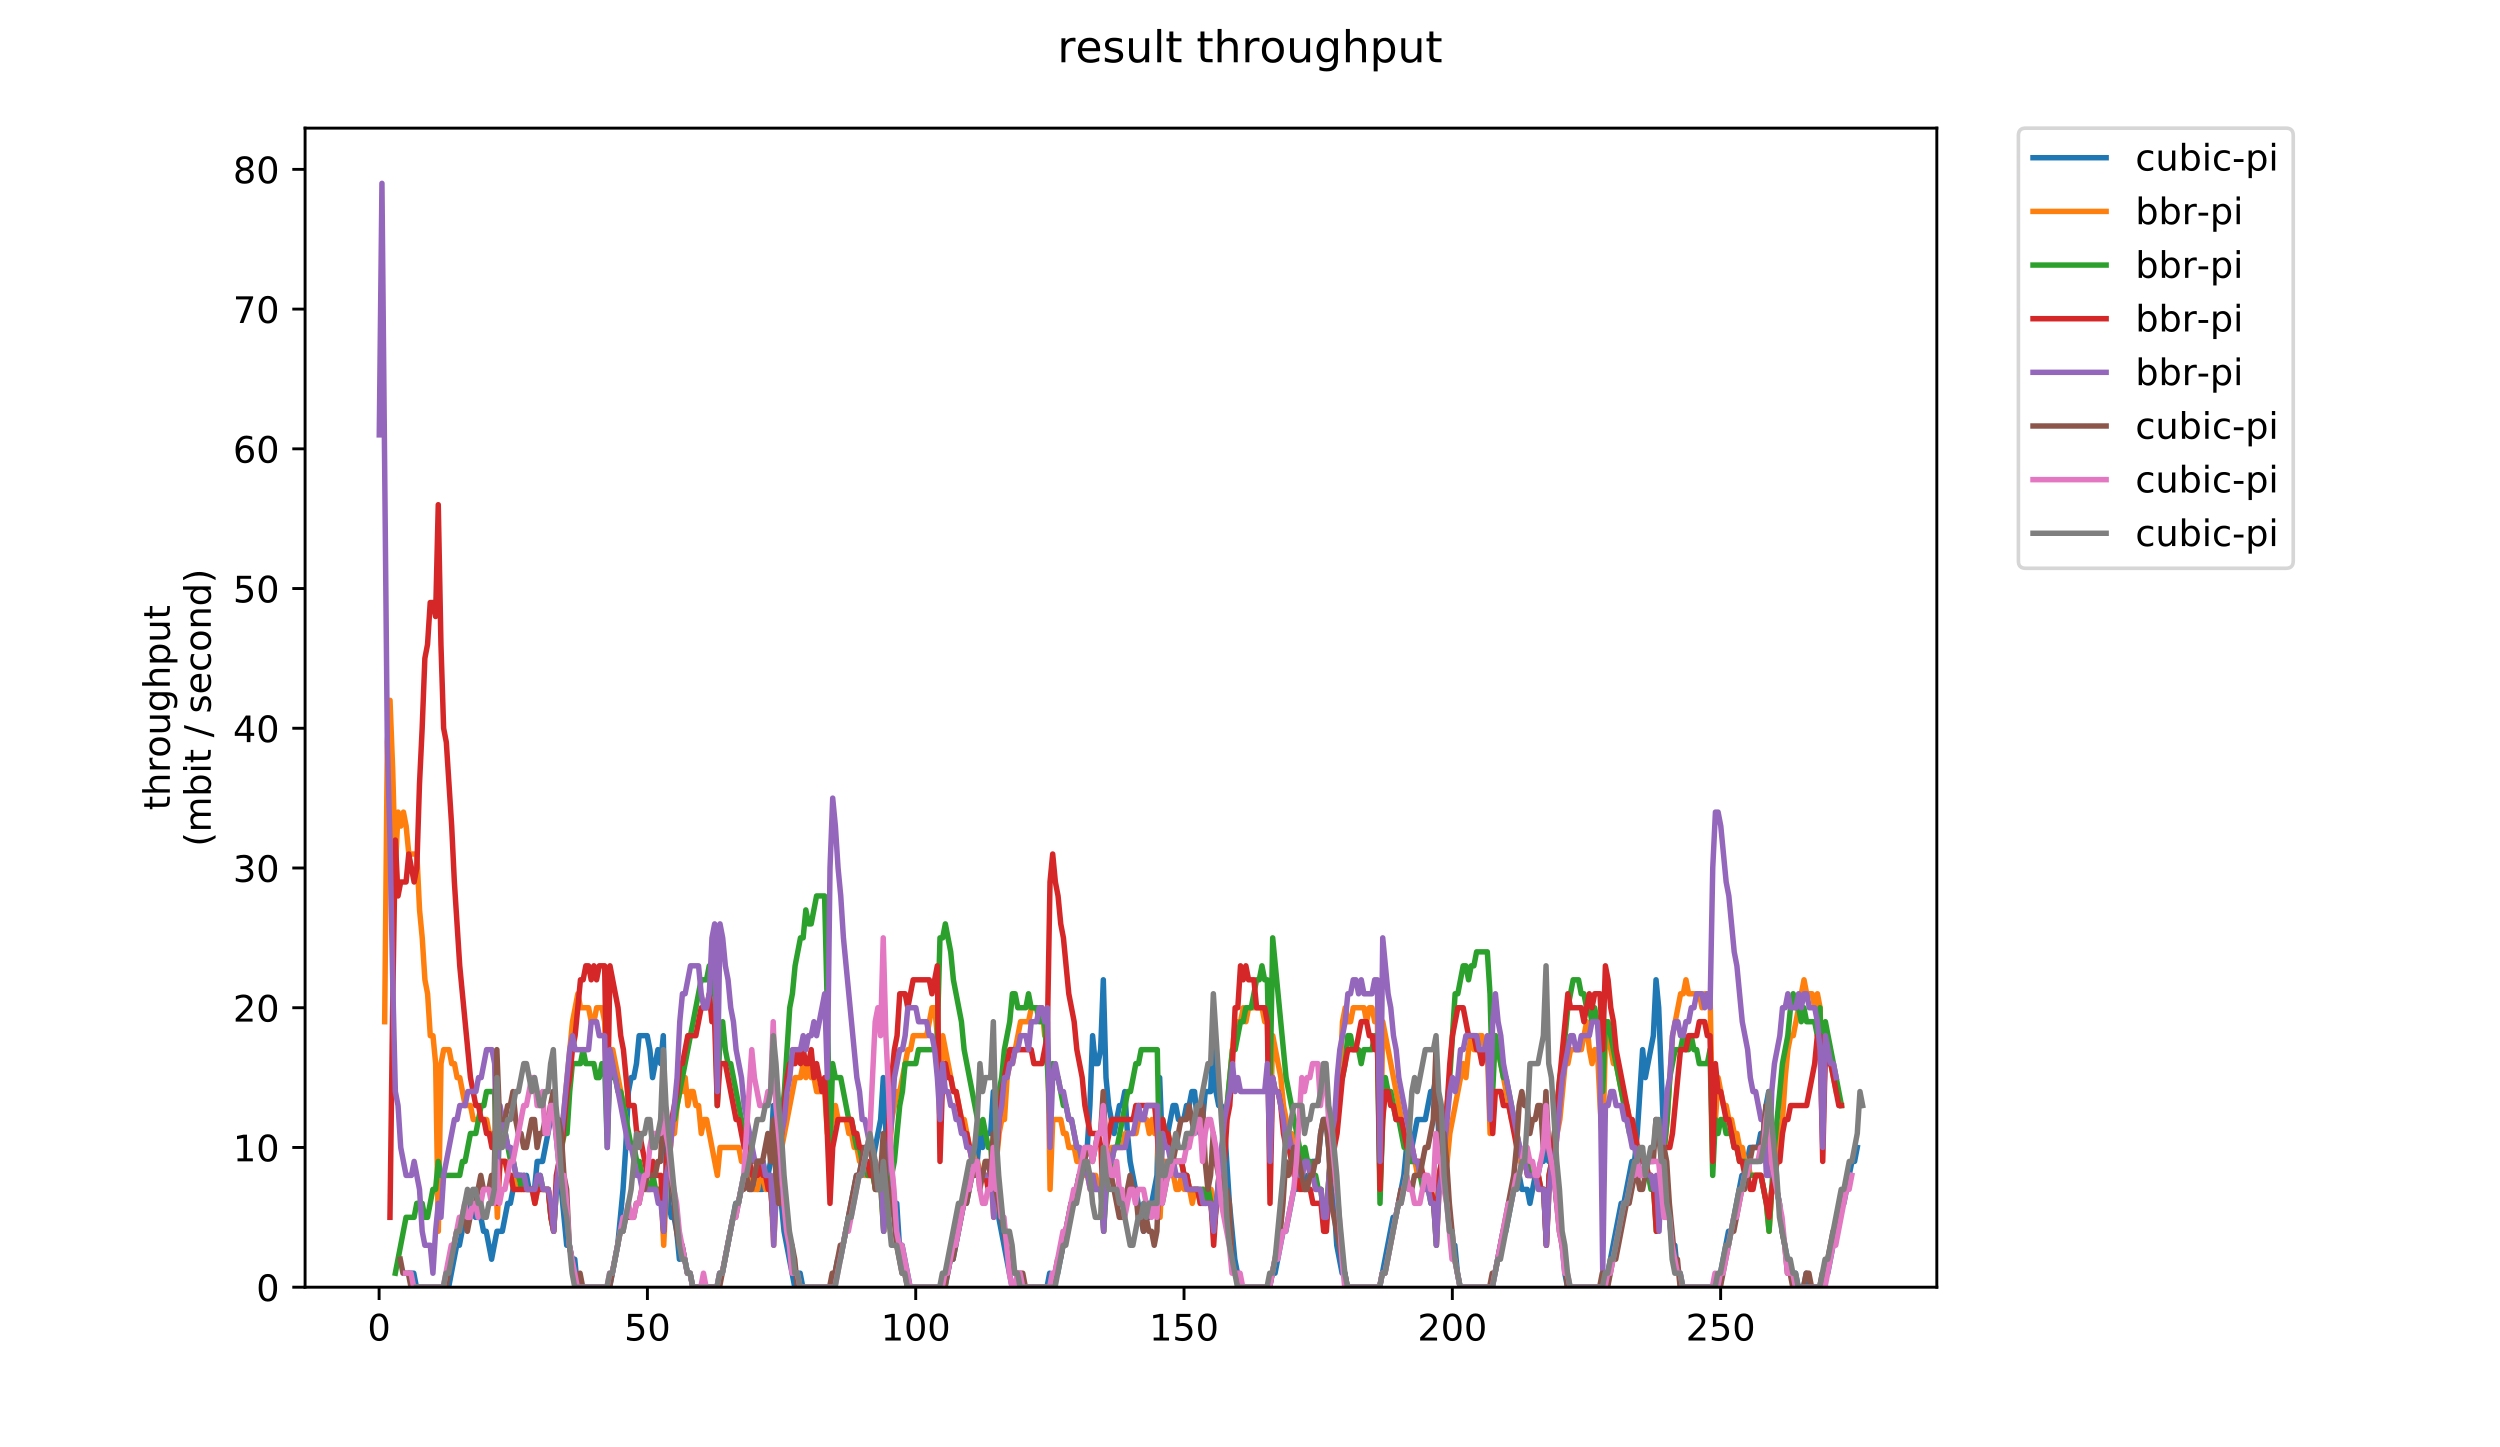 <?xml version="1.0" encoding="utf-8" standalone="no"?>
<!DOCTYPE svg PUBLIC "-//W3C//DTD SVG 1.1//EN"
  "http://www.w3.org/Graphics/SVG/1.1/DTD/svg11.dtd">
<!-- Created with matplotlib (https://matplotlib.org/) -->
<svg height="396pt" version="1.1" viewBox="0 0 684 396" width="684pt" xmlns="http://www.w3.org/2000/svg" xmlns:xlink="http://www.w3.org/1999/xlink">
 <defs>
  <style type="text/css">
*{stroke-linecap:butt;stroke-linejoin:round;}
  </style>
 </defs>
 <g id="figure_1">
  <g id="patch_1">
   <path d="M 0 396 
L 684 396 
L 684 0 
L 0 0 
z
" style="fill:#ffffff;"/>
  </g>
  <g id="axes_1">
   <g id="patch_2">
    <path d="M 83.472 352.174 
L 529.913 352.174 
L 529.913 35.062 
L 83.472 35.062 
z
" style="fill:#ffffff;"/>
   </g>
   <g id="matplotlib.axis_1">
    <g id="xtick_1">
     <g id="line2d_1">
      <defs>
       <path d="M 0 0 
L 0 3.5 
" id="md5ad73b58e" style="stroke:#000000;stroke-width:0.8;"/>
      </defs>
      <g>
       <use style="stroke:#000000;stroke-width:0.8;" x="103.724" xlink:href="#md5ad73b58e" y="352.174"/>
      </g>
     </g>
     <g id="text_1">
      <!-- 0 -->
      <defs>
       <path d="M 31.781 66.406 
Q 24.172 66.406 20.328 58.906 
Q 16.5 51.422 16.5 36.375 
Q 16.5 21.391 20.328 13.891 
Q 24.172 6.391 31.781 6.391 
Q 39.453 6.391 43.281 13.891 
Q 47.125 21.391 47.125 36.375 
Q 47.125 51.422 43.281 58.906 
Q 39.453 66.406 31.781 66.406 
z
M 31.781 74.219 
Q 44.047 74.219 50.516 64.516 
Q 56.984 54.828 56.984 36.375 
Q 56.984 17.969 50.516 8.266 
Q 44.047 -1.422 31.781 -1.422 
Q 19.531 -1.422 13.062 8.266 
Q 6.594 17.969 6.594 36.375 
Q 6.594 54.828 13.062 64.516 
Q 19.531 74.219 31.781 74.219 
z
" id="DejaVuSans-48"/>
      </defs>
      <g transform="translate(100.543 366.773)scale(0.1 -0.1)">
       <use xlink:href="#DejaVuSans-48"/>
      </g>
     </g>
    </g>
    <g id="xtick_2">
     <g id="line2d_2">
      <g>
       <use style="stroke:#000000;stroke-width:0.8;" x="177.133" xlink:href="#md5ad73b58e" y="352.174"/>
      </g>
     </g>
     <g id="text_2">
      <!-- 50 -->
      <defs>
       <path d="M 10.797 72.906 
L 49.516 72.906 
L 49.516 64.594 
L 19.828 64.594 
L 19.828 46.734 
Q 21.969 47.469 24.109 47.828 
Q 26.266 48.188 28.422 48.188 
Q 40.625 48.188 47.75 41.5 
Q 54.891 34.812 54.891 23.391 
Q 54.891 11.625 47.562 5.094 
Q 40.234 -1.422 26.906 -1.422 
Q 22.312 -1.422 17.547 -0.641 
Q 12.797 0.141 7.719 1.703 
L 7.719 11.625 
Q 12.109 9.234 16.797 8.062 
Q 21.484 6.891 26.703 6.891 
Q 35.156 6.891 40.078 11.328 
Q 45.016 15.766 45.016 23.391 
Q 45.016 31 40.078 35.438 
Q 35.156 39.891 26.703 39.891 
Q 22.75 39.891 18.812 39.016 
Q 14.891 38.141 10.797 36.281 
z
" id="DejaVuSans-53"/>
      </defs>
      <g transform="translate(170.77 366.773)scale(0.1 -0.1)">
       <use xlink:href="#DejaVuSans-53"/>
       <use x="63.623" xlink:href="#DejaVuSans-48"/>
      </g>
     </g>
    </g>
    <g id="xtick_3">
     <g id="line2d_3">
      <g>
       <use style="stroke:#000000;stroke-width:0.8;" x="250.541" xlink:href="#md5ad73b58e" y="352.174"/>
      </g>
     </g>
     <g id="text_3">
      <!-- 100 -->
      <defs>
       <path d="M 12.406 8.297 
L 28.516 8.297 
L 28.516 63.922 
L 10.984 60.406 
L 10.984 69.391 
L 28.422 72.906 
L 38.281 72.906 
L 38.281 8.297 
L 54.391 8.297 
L 54.391 0 
L 12.406 0 
z
" id="DejaVuSans-49"/>
      </defs>
      <g transform="translate(240.997 366.773)scale(0.1 -0.1)">
       <use xlink:href="#DejaVuSans-49"/>
       <use x="63.623" xlink:href="#DejaVuSans-48"/>
       <use x="127.246" xlink:href="#DejaVuSans-48"/>
      </g>
     </g>
    </g>
    <g id="xtick_4">
     <g id="line2d_4">
      <g>
       <use style="stroke:#000000;stroke-width:0.8;" x="323.95" xlink:href="#md5ad73b58e" y="352.174"/>
      </g>
     </g>
     <g id="text_4">
      <!-- 150 -->
      <g transform="translate(314.406 366.773)scale(0.1 -0.1)">
       <use xlink:href="#DejaVuSans-49"/>
       <use x="63.623" xlink:href="#DejaVuSans-53"/>
       <use x="127.246" xlink:href="#DejaVuSans-48"/>
      </g>
     </g>
    </g>
    <g id="xtick_5">
     <g id="line2d_5">
      <g>
       <use style="stroke:#000000;stroke-width:0.8;" x="397.358" xlink:href="#md5ad73b58e" y="352.174"/>
      </g>
     </g>
     <g id="text_5">
      <!-- 200 -->
      <defs>
       <path d="M 19.188 8.297 
L 53.609 8.297 
L 53.609 0 
L 7.328 0 
L 7.328 8.297 
Q 12.938 14.109 22.625 23.891 
Q 32.328 33.688 34.812 36.531 
Q 39.547 41.844 41.422 45.531 
Q 43.312 49.219 43.312 52.781 
Q 43.312 58.594 39.234 62.25 
Q 35.156 65.922 28.609 65.922 
Q 23.969 65.922 18.812 64.312 
Q 13.672 62.703 7.812 59.422 
L 7.812 69.391 
Q 13.766 71.781 18.938 73 
Q 24.125 74.219 28.422 74.219 
Q 39.75 74.219 46.484 68.547 
Q 53.219 62.891 53.219 53.422 
Q 53.219 48.922 51.531 44.891 
Q 49.859 40.875 45.406 35.406 
Q 44.188 33.984 37.641 27.219 
Q 31.109 20.453 19.188 8.297 
z
" id="DejaVuSans-50"/>
      </defs>
      <g transform="translate(387.814 366.773)scale(0.1 -0.1)">
       <use xlink:href="#DejaVuSans-50"/>
       <use x="63.623" xlink:href="#DejaVuSans-48"/>
       <use x="127.246" xlink:href="#DejaVuSans-48"/>
      </g>
     </g>
    </g>
    <g id="xtick_6">
     <g id="line2d_6">
      <g>
       <use style="stroke:#000000;stroke-width:0.8;" x="470.767" xlink:href="#md5ad73b58e" y="352.174"/>
      </g>
     </g>
     <g id="text_6">
      <!-- 250 -->
      <g transform="translate(461.223 366.773)scale(0.1 -0.1)">
       <use xlink:href="#DejaVuSans-50"/>
       <use x="63.623" xlink:href="#DejaVuSans-53"/>
       <use x="127.246" xlink:href="#DejaVuSans-48"/>
      </g>
     </g>
    </g>
   </g>
   <g id="matplotlib.axis_2">
    <g id="ytick_1">
     <g id="line2d_7">
      <defs>
       <path d="M 0 0 
L -3.5 0 
" id="me03a53ceb7" style="stroke:#000000;stroke-width:0.8;"/>
      </defs>
      <g>
       <use style="stroke:#000000;stroke-width:0.8;" x="83.472" xlink:href="#me03a53ceb7" y="352.174"/>
      </g>
     </g>
     <g id="text_7">
      <!-- 0 -->
      <g transform="translate(70.11 355.973)scale(0.1 -0.1)">
       <use xlink:href="#DejaVuSans-48"/>
      </g>
     </g>
    </g>
    <g id="ytick_2">
     <g id="line2d_8">
      <g>
       <use style="stroke:#000000;stroke-width:0.8;" x="83.472" xlink:href="#me03a53ceb7" y="313.945"/>
      </g>
     </g>
     <g id="text_8">
      <!-- 10 -->
      <g transform="translate(63.747 317.744)scale(0.1 -0.1)">
       <use xlink:href="#DejaVuSans-49"/>
       <use x="63.623" xlink:href="#DejaVuSans-48"/>
      </g>
     </g>
    </g>
    <g id="ytick_3">
     <g id="line2d_9">
      <g>
       <use style="stroke:#000000;stroke-width:0.8;" x="83.472" xlink:href="#me03a53ceb7" y="275.716"/>
      </g>
     </g>
     <g id="text_9">
      <!-- 20 -->
      <g transform="translate(63.747 279.515)scale(0.1 -0.1)">
       <use xlink:href="#DejaVuSans-50"/>
       <use x="63.623" xlink:href="#DejaVuSans-48"/>
      </g>
     </g>
    </g>
    <g id="ytick_4">
     <g id="line2d_10">
      <g>
       <use style="stroke:#000000;stroke-width:0.8;" x="83.472" xlink:href="#me03a53ceb7" y="237.486"/>
      </g>
     </g>
     <g id="text_10">
      <!-- 30 -->
      <defs>
       <path d="M 40.578 39.312 
Q 47.656 37.797 51.625 33 
Q 55.609 28.219 55.609 21.188 
Q 55.609 10.406 48.188 4.484 
Q 40.766 -1.422 27.094 -1.422 
Q 22.516 -1.422 17.656 -0.516 
Q 12.797 0.391 7.625 2.203 
L 7.625 11.719 
Q 11.719 9.328 16.594 8.109 
Q 21.484 6.891 26.812 6.891 
Q 36.078 6.891 40.938 10.547 
Q 45.797 14.203 45.797 21.188 
Q 45.797 27.641 41.281 31.266 
Q 36.766 34.906 28.719 34.906 
L 20.219 34.906 
L 20.219 43.016 
L 29.109 43.016 
Q 36.375 43.016 40.234 45.922 
Q 44.094 48.828 44.094 54.297 
Q 44.094 59.906 40.109 62.906 
Q 36.141 65.922 28.719 65.922 
Q 24.656 65.922 20.016 65.031 
Q 15.375 64.156 9.812 62.312 
L 9.812 71.094 
Q 15.438 72.656 20.344 73.438 
Q 25.25 74.219 29.594 74.219 
Q 40.828 74.219 47.359 69.109 
Q 53.906 64.016 53.906 55.328 
Q 53.906 49.266 50.438 45.094 
Q 46.969 40.922 40.578 39.312 
z
" id="DejaVuSans-51"/>
      </defs>
      <g transform="translate(63.747 241.286)scale(0.1 -0.1)">
       <use xlink:href="#DejaVuSans-51"/>
       <use x="63.623" xlink:href="#DejaVuSans-48"/>
      </g>
     </g>
    </g>
    <g id="ytick_5">
     <g id="line2d_11">
      <g>
       <use style="stroke:#000000;stroke-width:0.8;" x="83.472" xlink:href="#me03a53ceb7" y="199.257"/>
      </g>
     </g>
     <g id="text_11">
      <!-- 40 -->
      <defs>
       <path d="M 37.797 64.312 
L 12.891 25.391 
L 37.797 25.391 
z
M 35.203 72.906 
L 47.609 72.906 
L 47.609 25.391 
L 58.016 25.391 
L 58.016 17.188 
L 47.609 17.188 
L 47.609 0 
L 37.797 0 
L 37.797 17.188 
L 4.891 17.188 
L 4.891 26.703 
z
" id="DejaVuSans-52"/>
      </defs>
      <g transform="translate(63.747 203.056)scale(0.1 -0.1)">
       <use xlink:href="#DejaVuSans-52"/>
       <use x="63.623" xlink:href="#DejaVuSans-48"/>
      </g>
     </g>
    </g>
    <g id="ytick_6">
     <g id="line2d_12">
      <g>
       <use style="stroke:#000000;stroke-width:0.8;" x="83.472" xlink:href="#me03a53ceb7" y="161.028"/>
      </g>
     </g>
     <g id="text_12">
      <!-- 50 -->
      <g transform="translate(63.747 164.827)scale(0.1 -0.1)">
       <use xlink:href="#DejaVuSans-53"/>
       <use x="63.623" xlink:href="#DejaVuSans-48"/>
      </g>
     </g>
    </g>
    <g id="ytick_7">
     <g id="line2d_13">
      <g>
       <use style="stroke:#000000;stroke-width:0.8;" x="83.472" xlink:href="#me03a53ceb7" y="122.799"/>
      </g>
     </g>
     <g id="text_13">
      <!-- 60 -->
      <defs>
       <path d="M 33.016 40.375 
Q 26.375 40.375 22.484 35.828 
Q 18.609 31.297 18.609 23.391 
Q 18.609 15.531 22.484 10.953 
Q 26.375 6.391 33.016 6.391 
Q 39.656 6.391 43.531 10.953 
Q 47.406 15.531 47.406 23.391 
Q 47.406 31.297 43.531 35.828 
Q 39.656 40.375 33.016 40.375 
z
M 52.594 71.297 
L 52.594 62.312 
Q 48.875 64.062 45.094 64.984 
Q 41.312 65.922 37.594 65.922 
Q 27.828 65.922 22.672 59.328 
Q 17.531 52.734 16.797 39.406 
Q 19.672 43.656 24.016 45.922 
Q 28.375 48.188 33.594 48.188 
Q 44.578 48.188 50.953 41.516 
Q 57.328 34.859 57.328 23.391 
Q 57.328 12.156 50.688 5.359 
Q 44.047 -1.422 33.016 -1.422 
Q 20.359 -1.422 13.672 8.266 
Q 6.984 17.969 6.984 36.375 
Q 6.984 53.656 15.188 63.938 
Q 23.391 74.219 37.203 74.219 
Q 40.922 74.219 44.703 73.484 
Q 48.484 72.75 52.594 71.297 
z
" id="DejaVuSans-54"/>
      </defs>
      <g transform="translate(63.747 126.598)scale(0.1 -0.1)">
       <use xlink:href="#DejaVuSans-54"/>
       <use x="63.623" xlink:href="#DejaVuSans-48"/>
      </g>
     </g>
    </g>
    <g id="ytick_8">
     <g id="line2d_14">
      <g>
       <use style="stroke:#000000;stroke-width:0.8;" x="83.472" xlink:href="#me03a53ceb7" y="84.569"/>
      </g>
     </g>
     <g id="text_14">
      <!-- 70 -->
      <defs>
       <path d="M 8.203 72.906 
L 55.078 72.906 
L 55.078 68.703 
L 28.609 0 
L 18.312 0 
L 43.219 64.594 
L 8.203 64.594 
z
" id="DejaVuSans-55"/>
      </defs>
      <g transform="translate(63.747 88.369)scale(0.1 -0.1)">
       <use xlink:href="#DejaVuSans-55"/>
       <use x="63.623" xlink:href="#DejaVuSans-48"/>
      </g>
     </g>
    </g>
    <g id="ytick_9">
     <g id="line2d_15">
      <g>
       <use style="stroke:#000000;stroke-width:0.8;" x="83.472" xlink:href="#me03a53ceb7" y="46.34"/>
      </g>
     </g>
     <g id="text_15">
      <!-- 80 -->
      <defs>
       <path d="M 31.781 34.625 
Q 24.75 34.625 20.719 30.859 
Q 16.703 27.094 16.703 20.516 
Q 16.703 13.922 20.719 10.156 
Q 24.75 6.391 31.781 6.391 
Q 38.812 6.391 42.859 10.172 
Q 46.922 13.969 46.922 20.516 
Q 46.922 27.094 42.891 30.859 
Q 38.875 34.625 31.781 34.625 
z
M 21.922 38.812 
Q 15.578 40.375 12.031 44.719 
Q 8.5 49.078 8.5 55.328 
Q 8.5 64.062 14.719 69.141 
Q 20.953 74.219 31.781 74.219 
Q 42.672 74.219 48.875 69.141 
Q 55.078 64.062 55.078 55.328 
Q 55.078 49.078 51.531 44.719 
Q 48 40.375 41.703 38.812 
Q 48.828 37.156 52.797 32.312 
Q 56.781 27.484 56.781 20.516 
Q 56.781 9.906 50.312 4.234 
Q 43.844 -1.422 31.781 -1.422 
Q 19.734 -1.422 13.25 4.234 
Q 6.781 9.906 6.781 20.516 
Q 6.781 27.484 10.781 32.312 
Q 14.797 37.156 21.922 38.812 
z
M 18.312 54.391 
Q 18.312 48.734 21.844 45.562 
Q 25.391 42.391 31.781 42.391 
Q 38.141 42.391 41.719 45.562 
Q 45.312 48.734 45.312 54.391 
Q 45.312 60.062 41.719 63.234 
Q 38.141 66.406 31.781 66.406 
Q 25.391 66.406 21.844 63.234 
Q 18.312 60.062 18.312 54.391 
z
" id="DejaVuSans-56"/>
      </defs>
      <g transform="translate(63.747 50.139)scale(0.1 -0.1)">
       <use xlink:href="#DejaVuSans-56"/>
       <use x="63.623" xlink:href="#DejaVuSans-48"/>
      </g>
     </g>
    </g>
    <g id="text_16">
     <!-- throughput -->
     <defs>
      <path d="M 18.312 70.219 
L 18.312 54.688 
L 36.812 54.688 
L 36.812 47.703 
L 18.312 47.703 
L 18.312 18.016 
Q 18.312 11.328 20.141 9.422 
Q 21.969 7.516 27.594 7.516 
L 36.812 7.516 
L 36.812 0 
L 27.594 0 
Q 17.188 0 13.234 3.875 
Q 9.281 7.766 9.281 18.016 
L 9.281 47.703 
L 2.688 47.703 
L 2.688 54.688 
L 9.281 54.688 
L 9.281 70.219 
z
" id="DejaVuSans-116"/>
      <path d="M 54.891 33.016 
L 54.891 0 
L 45.906 0 
L 45.906 32.719 
Q 45.906 40.484 42.875 44.328 
Q 39.844 48.188 33.797 48.188 
Q 26.516 48.188 22.312 43.547 
Q 18.109 38.922 18.109 30.906 
L 18.109 0 
L 9.078 0 
L 9.078 75.984 
L 18.109 75.984 
L 18.109 46.188 
Q 21.344 51.125 25.703 53.562 
Q 30.078 56 35.797 56 
Q 45.219 56 50.047 50.172 
Q 54.891 44.344 54.891 33.016 
z
" id="DejaVuSans-104"/>
      <path d="M 41.109 46.297 
Q 39.594 47.172 37.812 47.578 
Q 36.031 48 33.891 48 
Q 26.266 48 22.188 43.047 
Q 18.109 38.094 18.109 28.812 
L 18.109 0 
L 9.078 0 
L 9.078 54.688 
L 18.109 54.688 
L 18.109 46.188 
Q 20.953 51.172 25.484 53.578 
Q 30.031 56 36.531 56 
Q 37.453 56 38.578 55.875 
Q 39.703 55.766 41.062 55.516 
z
" id="DejaVuSans-114"/>
      <path d="M 30.609 48.391 
Q 23.391 48.391 19.188 42.75 
Q 14.984 37.109 14.984 27.297 
Q 14.984 17.484 19.156 11.844 
Q 23.344 6.203 30.609 6.203 
Q 37.797 6.203 41.984 11.859 
Q 46.188 17.531 46.188 27.297 
Q 46.188 37.016 41.984 42.703 
Q 37.797 48.391 30.609 48.391 
z
M 30.609 56 
Q 42.328 56 49.016 48.375 
Q 55.719 40.766 55.719 27.297 
Q 55.719 13.875 49.016 6.219 
Q 42.328 -1.422 30.609 -1.422 
Q 18.844 -1.422 12.172 6.219 
Q 5.516 13.875 5.516 27.297 
Q 5.516 40.766 12.172 48.375 
Q 18.844 56 30.609 56 
z
" id="DejaVuSans-111"/>
      <path d="M 8.5 21.578 
L 8.5 54.688 
L 17.484 54.688 
L 17.484 21.922 
Q 17.484 14.156 20.5 10.266 
Q 23.531 6.391 29.594 6.391 
Q 36.859 6.391 41.078 11.031 
Q 45.312 15.672 45.312 23.688 
L 45.312 54.688 
L 54.297 54.688 
L 54.297 0 
L 45.312 0 
L 45.312 8.406 
Q 42.047 3.422 37.719 1 
Q 33.406 -1.422 27.688 -1.422 
Q 18.266 -1.422 13.375 4.438 
Q 8.5 10.297 8.5 21.578 
z
M 31.109 56 
z
" id="DejaVuSans-117"/>
      <path d="M 45.406 27.984 
Q 45.406 37.75 41.375 43.109 
Q 37.359 48.484 30.078 48.484 
Q 22.859 48.484 18.828 43.109 
Q 14.797 37.75 14.797 27.984 
Q 14.797 18.266 18.828 12.891 
Q 22.859 7.516 30.078 7.516 
Q 37.359 7.516 41.375 12.891 
Q 45.406 18.266 45.406 27.984 
z
M 54.391 6.781 
Q 54.391 -7.172 48.188 -13.984 
Q 42 -20.797 29.203 -20.797 
Q 24.469 -20.797 20.266 -20.094 
Q 16.062 -19.391 12.109 -17.922 
L 12.109 -9.188 
Q 16.062 -11.328 19.922 -12.344 
Q 23.781 -13.375 27.781 -13.375 
Q 36.625 -13.375 41.016 -8.766 
Q 45.406 -4.156 45.406 5.172 
L 45.406 9.625 
Q 42.625 4.781 38.281 2.391 
Q 33.938 0 27.875 0 
Q 17.828 0 11.672 7.656 
Q 5.516 15.328 5.516 27.984 
Q 5.516 40.672 11.672 48.328 
Q 17.828 56 27.875 56 
Q 33.938 56 38.281 53.609 
Q 42.625 51.219 45.406 46.391 
L 45.406 54.688 
L 54.391 54.688 
z
" id="DejaVuSans-103"/>
      <path d="M 18.109 8.203 
L 18.109 -20.797 
L 9.078 -20.797 
L 9.078 54.688 
L 18.109 54.688 
L 18.109 46.391 
Q 20.953 51.266 25.266 53.625 
Q 29.594 56 35.594 56 
Q 45.562 56 51.781 48.094 
Q 58.016 40.188 58.016 27.297 
Q 58.016 14.406 51.781 6.484 
Q 45.562 -1.422 35.594 -1.422 
Q 29.594 -1.422 25.266 0.953 
Q 20.953 3.328 18.109 8.203 
z
M 48.688 27.297 
Q 48.688 37.203 44.609 42.844 
Q 40.531 48.484 33.406 48.484 
Q 26.266 48.484 22.188 42.844 
Q 18.109 37.203 18.109 27.297 
Q 18.109 17.391 22.188 11.75 
Q 26.266 6.109 33.406 6.109 
Q 40.531 6.109 44.609 11.75 
Q 48.688 17.391 48.688 27.297 
z
" id="DejaVuSans-112"/>
     </defs>
     <g transform="translate(46.47 221.675)rotate(-90)scale(0.1 -0.1)">
      <use xlink:href="#DejaVuSans-116"/>
      <use x="39.209" xlink:href="#DejaVuSans-104"/>
      <use x="102.588" xlink:href="#DejaVuSans-114"/>
      <use x="143.67" xlink:href="#DejaVuSans-111"/>
      <use x="204.852" xlink:href="#DejaVuSans-117"/>
      <use x="268.23" xlink:href="#DejaVuSans-103"/>
      <use x="331.707" xlink:href="#DejaVuSans-104"/>
      <use x="395.086" xlink:href="#DejaVuSans-112"/>
      <use x="458.562" xlink:href="#DejaVuSans-117"/>
      <use x="521.941" xlink:href="#DejaVuSans-116"/>
     </g>
     <!-- (mbit / second) -->
     <defs>
      <path d="M 31 75.875 
Q 24.469 64.656 21.281 53.656 
Q 18.109 42.672 18.109 31.391 
Q 18.109 20.125 21.312 9.062 
Q 24.516 -2 31 -13.188 
L 23.188 -13.188 
Q 15.875 -1.703 12.234 9.375 
Q 8.594 20.453 8.594 31.391 
Q 8.594 42.281 12.203 53.312 
Q 15.828 64.359 23.188 75.875 
z
" id="DejaVuSans-40"/>
      <path d="M 52 44.188 
Q 55.375 50.25 60.062 53.125 
Q 64.75 56 71.094 56 
Q 79.641 56 84.281 50.016 
Q 88.922 44.047 88.922 33.016 
L 88.922 0 
L 79.891 0 
L 79.891 32.719 
Q 79.891 40.578 77.094 44.375 
Q 74.312 48.188 68.609 48.188 
Q 61.625 48.188 57.562 43.547 
Q 53.516 38.922 53.516 30.906 
L 53.516 0 
L 44.484 0 
L 44.484 32.719 
Q 44.484 40.625 41.703 44.406 
Q 38.922 48.188 33.109 48.188 
Q 26.219 48.188 22.156 43.531 
Q 18.109 38.875 18.109 30.906 
L 18.109 0 
L 9.078 0 
L 9.078 54.688 
L 18.109 54.688 
L 18.109 46.188 
Q 21.188 51.219 25.484 53.609 
Q 29.781 56 35.688 56 
Q 41.656 56 45.828 52.969 
Q 50 49.953 52 44.188 
z
" id="DejaVuSans-109"/>
      <path d="M 48.688 27.297 
Q 48.688 37.203 44.609 42.844 
Q 40.531 48.484 33.406 48.484 
Q 26.266 48.484 22.188 42.844 
Q 18.109 37.203 18.109 27.297 
Q 18.109 17.391 22.188 11.75 
Q 26.266 6.109 33.406 6.109 
Q 40.531 6.109 44.609 11.75 
Q 48.688 17.391 48.688 27.297 
z
M 18.109 46.391 
Q 20.953 51.266 25.266 53.625 
Q 29.594 56 35.594 56 
Q 45.562 56 51.781 48.094 
Q 58.016 40.188 58.016 27.297 
Q 58.016 14.406 51.781 6.484 
Q 45.562 -1.422 35.594 -1.422 
Q 29.594 -1.422 25.266 0.953 
Q 20.953 3.328 18.109 8.203 
L 18.109 0 
L 9.078 0 
L 9.078 75.984 
L 18.109 75.984 
z
" id="DejaVuSans-98"/>
      <path d="M 9.422 54.688 
L 18.406 54.688 
L 18.406 0 
L 9.422 0 
z
M 9.422 75.984 
L 18.406 75.984 
L 18.406 64.594 
L 9.422 64.594 
z
" id="DejaVuSans-105"/>
      <path id="DejaVuSans-32"/>
      <path d="M 25.391 72.906 
L 33.688 72.906 
L 8.297 -9.281 
L 0 -9.281 
z
" id="DejaVuSans-47"/>
      <path d="M 44.281 53.078 
L 44.281 44.578 
Q 40.484 46.531 36.375 47.5 
Q 32.281 48.484 27.875 48.484 
Q 21.188 48.484 17.844 46.438 
Q 14.5 44.391 14.5 40.281 
Q 14.5 37.156 16.891 35.375 
Q 19.281 33.594 26.516 31.984 
L 29.594 31.297 
Q 39.156 29.25 43.188 25.516 
Q 47.219 21.781 47.219 15.094 
Q 47.219 7.469 41.188 3.016 
Q 35.156 -1.422 24.609 -1.422 
Q 20.219 -1.422 15.453 -0.562 
Q 10.688 0.297 5.422 2 
L 5.422 11.281 
Q 10.406 8.688 15.234 7.391 
Q 20.062 6.109 24.812 6.109 
Q 31.156 6.109 34.562 8.281 
Q 37.984 10.453 37.984 14.406 
Q 37.984 18.062 35.516 20.016 
Q 33.062 21.969 24.703 23.781 
L 21.578 24.516 
Q 13.234 26.266 9.516 29.906 
Q 5.812 33.547 5.812 39.891 
Q 5.812 47.609 11.281 51.797 
Q 16.75 56 26.812 56 
Q 31.781 56 36.172 55.266 
Q 40.578 54.547 44.281 53.078 
z
" id="DejaVuSans-115"/>
      <path d="M 56.203 29.594 
L 56.203 25.203 
L 14.891 25.203 
Q 15.484 15.922 20.484 11.062 
Q 25.484 6.203 34.422 6.203 
Q 39.594 6.203 44.453 7.469 
Q 49.312 8.734 54.109 11.281 
L 54.109 2.781 
Q 49.266 0.734 44.188 -0.344 
Q 39.109 -1.422 33.891 -1.422 
Q 20.797 -1.422 13.156 6.188 
Q 5.516 13.812 5.516 26.812 
Q 5.516 40.234 12.766 48.109 
Q 20.016 56 32.328 56 
Q 43.359 56 49.781 48.891 
Q 56.203 41.797 56.203 29.594 
z
M 47.219 32.234 
Q 47.125 39.594 43.094 43.984 
Q 39.062 48.391 32.422 48.391 
Q 24.906 48.391 20.391 44.141 
Q 15.875 39.891 15.188 32.172 
z
" id="DejaVuSans-101"/>
      <path d="M 48.781 52.594 
L 48.781 44.188 
Q 44.969 46.297 41.141 47.344 
Q 37.312 48.391 33.406 48.391 
Q 24.656 48.391 19.812 42.844 
Q 14.984 37.312 14.984 27.297 
Q 14.984 17.281 19.812 11.734 
Q 24.656 6.203 33.406 6.203 
Q 37.312 6.203 41.141 7.25 
Q 44.969 8.297 48.781 10.406 
L 48.781 2.094 
Q 45.016 0.344 40.984 -0.531 
Q 36.969 -1.422 32.422 -1.422 
Q 20.062 -1.422 12.781 6.344 
Q 5.516 14.109 5.516 27.297 
Q 5.516 40.672 12.859 48.328 
Q 20.219 56 33.016 56 
Q 37.156 56 41.109 55.141 
Q 45.062 54.297 48.781 52.594 
z
" id="DejaVuSans-99"/>
      <path d="M 54.891 33.016 
L 54.891 0 
L 45.906 0 
L 45.906 32.719 
Q 45.906 40.484 42.875 44.328 
Q 39.844 48.188 33.797 48.188 
Q 26.516 48.188 22.312 43.547 
Q 18.109 38.922 18.109 30.906 
L 18.109 0 
L 9.078 0 
L 9.078 54.688 
L 18.109 54.688 
L 18.109 46.188 
Q 21.344 51.125 25.703 53.562 
Q 30.078 56 35.797 56 
Q 45.219 56 50.047 50.172 
Q 54.891 44.344 54.891 33.016 
z
" id="DejaVuSans-110"/>
      <path d="M 45.406 46.391 
L 45.406 75.984 
L 54.391 75.984 
L 54.391 0 
L 45.406 0 
L 45.406 8.203 
Q 42.578 3.328 38.25 0.953 
Q 33.938 -1.422 27.875 -1.422 
Q 17.969 -1.422 11.734 6.484 
Q 5.516 14.406 5.516 27.297 
Q 5.516 40.188 11.734 48.094 
Q 17.969 56 27.875 56 
Q 33.938 56 38.25 53.625 
Q 42.578 51.266 45.406 46.391 
z
M 14.797 27.297 
Q 14.797 17.391 18.875 11.75 
Q 22.953 6.109 30.078 6.109 
Q 37.203 6.109 41.297 11.75 
Q 45.406 17.391 45.406 27.297 
Q 45.406 37.203 41.297 42.844 
Q 37.203 48.484 30.078 48.484 
Q 22.953 48.484 18.875 42.844 
Q 14.797 37.203 14.797 27.297 
z
" id="DejaVuSans-100"/>
      <path d="M 8.016 75.875 
L 15.828 75.875 
Q 23.141 64.359 26.781 53.312 
Q 30.422 42.281 30.422 31.391 
Q 30.422 20.453 26.781 9.375 
Q 23.141 -1.703 15.828 -13.188 
L 8.016 -13.188 
Q 14.5 -2 17.703 9.062 
Q 20.906 20.125 20.906 31.391 
Q 20.906 42.672 17.703 53.656 
Q 14.5 64.656 8.016 75.875 
z
" id="DejaVuSans-41"/>
     </defs>
     <g transform="translate(57.668 231.609)rotate(-90)scale(0.1 -0.1)">
      <use xlink:href="#DejaVuSans-40"/>
      <use x="39.014" xlink:href="#DejaVuSans-109"/>
      <use x="136.426" xlink:href="#DejaVuSans-98"/>
      <use x="199.902" xlink:href="#DejaVuSans-105"/>
      <use x="227.686" xlink:href="#DejaVuSans-116"/>
      <use x="266.895" xlink:href="#DejaVuSans-32"/>
      <use x="298.682" xlink:href="#DejaVuSans-47"/>
      <use x="332.373" xlink:href="#DejaVuSans-32"/>
      <use x="364.16" xlink:href="#DejaVuSans-115"/>
      <use x="416.26" xlink:href="#DejaVuSans-101"/>
      <use x="477.783" xlink:href="#DejaVuSans-99"/>
      <use x="532.764" xlink:href="#DejaVuSans-111"/>
      <use x="593.945" xlink:href="#DejaVuSans-110"/>
      <use x="657.324" xlink:href="#DejaVuSans-100"/>
      <use x="720.801" xlink:href="#DejaVuSans-41"/>
     </g>
    </g>
   </g>
   <g id="line2d_16">
    <path clip-path="url(#p9f3025abb0)" d="M 112.474 348.351 
L 113.208 348.351 
L 113.942 352.174 
L 122.751 352.174 
L 124.954 340.705 
L 125.688 340.705 
L 127.156 333.06 
L 127.89 333.06 
L 128.624 329.237 
L 129.358 329.237 
L 130.092 333.06 
L 131.56 333.06 
L 132.295 336.882 
L 133.029 336.882 
L 134.497 344.528 
L 135.965 336.882 
L 137.433 336.882 
L 138.901 329.237 
L 139.635 329.237 
L 141.104 321.591 
L 142.572 321.591 
L 143.306 325.414 
L 144.04 321.591 
L 144.774 325.414 
L 146.242 325.414 
L 146.976 317.768 
L 148.444 317.768 
L 150.647 306.299 
L 151.381 298.653 
L 152.115 310.122 
L 155.051 340.705 
L 155.785 340.705 
L 156.519 344.528 
L 157.253 344.528 
L 157.988 352.174 
L 166.797 352.174 
L 168.999 340.705 
L 170.467 325.414 
L 171.201 313.945 
L 171.935 298.653 
L 172.669 294.83 
L 173.403 294.83 
L 174.137 291.007 
L 174.872 283.362 
L 177.074 283.362 
L 177.808 287.184 
L 178.542 294.83 
L 180.01 287.184 
L 180.744 291.007 
L 181.478 283.362 
L 182.212 317.768 
L 182.946 329.237 
L 183.681 333.06 
L 184.415 333.06 
L 185.149 336.882 
L 185.883 344.528 
L 186.617 340.705 
L 188.085 348.351 
L 188.819 348.351 
L 189.553 352.174 
L 196.16 352.174 
L 196.894 348.351 
L 197.628 348.351 
L 201.299 329.237 
L 202.033 329.237 
L 203.501 321.591 
L 204.235 321.591 
L 204.969 325.414 
L 205.703 325.414 
L 206.437 321.591 
L 207.171 325.414 
L 208.639 325.414 
L 209.374 321.591 
L 210.108 321.591 
L 210.842 317.768 
L 211.576 302.476 
L 212.31 321.591 
L 213.778 329.237 
L 214.512 336.882 
L 217.448 352.174 
L 218.183 348.351 
L 218.917 348.351 
L 219.651 352.174 
L 227.726 352.174 
L 229.194 344.528 
L 229.928 344.528 
L 234.332 321.591 
L 235.067 321.591 
L 236.535 313.945 
L 238.003 313.945 
L 238.737 317.768 
L 240.939 306.299 
L 241.673 294.83 
L 242.407 310.122 
L 243.876 317.768 
L 244.61 329.237 
L 245.344 329.237 
L 246.078 340.705 
L 246.812 340.705 
L 249.014 352.174 
L 258.557 352.174 
L 260.025 344.528 
L 260.759 344.528 
L 263.696 329.237 
L 264.43 329.237 
L 265.898 321.591 
L 266.632 321.591 
L 267.366 317.768 
L 268.1 310.122 
L 268.834 313.945 
L 269.569 310.122 
L 271.037 310.122 
L 271.771 298.653 
L 272.505 321.591 
L 273.239 333.06 
L 276.909 352.174 
L 286.452 352.174 
L 287.187 348.351 
L 287.921 352.174 
L 288.655 348.351 
L 289.389 348.351 
L 293.059 329.237 
L 293.793 329.237 
L 295.261 321.591 
L 295.996 321.591 
L 297.464 313.945 
L 298.198 302.476 
L 298.932 283.362 
L 299.666 291.007 
L 300.4 291.007 
L 301.134 287.184 
L 301.868 268.07 
L 302.602 294.83 
L 303.336 302.476 
L 304.805 310.122 
L 306.273 302.476 
L 307.007 302.476 
L 307.741 298.653 
L 308.475 310.122 
L 309.209 317.768 
L 312.88 336.882 
L 313.614 333.06 
L 314.348 333.06 
L 316.55 321.591 
L 317.284 294.83 
L 318.018 313.945 
L 318.752 310.122 
L 319.486 310.122 
L 320.954 302.476 
L 321.689 302.476 
L 322.423 306.299 
L 323.891 306.299 
L 324.625 302.476 
L 325.359 302.476 
L 326.093 298.653 
L 326.827 298.653 
L 327.561 306.299 
L 328.295 310.122 
L 329.029 306.299 
L 329.763 298.653 
L 331.232 298.653 
L 331.966 283.362 
L 332.7 298.653 
L 333.434 302.476 
L 334.168 302.476 
L 334.902 306.299 
L 336.37 329.237 
L 337.838 344.528 
L 339.307 352.174 
L 347.382 352.174 
L 348.116 348.351 
L 348.85 348.351 
L 351.052 336.882 
L 351.786 336.882 
L 353.988 325.414 
L 354.722 325.414 
L 355.456 321.591 
L 356.191 321.591 
L 356.925 325.414 
L 357.659 321.591 
L 358.393 321.591 
L 359.127 317.768 
L 360.595 317.768 
L 361.329 310.122 
L 362.063 306.299 
L 362.797 306.299 
L 363.531 313.945 
L 364.265 325.414 
L 365 329.237 
L 365.734 340.705 
L 367.202 348.351 
L 367.936 348.351 
L 368.67 352.174 
L 377.479 352.174 
L 381.149 333.06 
L 381.884 333.06 
L 384.086 321.591 
L 384.82 313.945 
L 386.288 313.945 
L 387.756 306.299 
L 389.958 306.299 
L 391.427 298.653 
L 392.161 298.653 
L 392.895 294.83 
L 393.629 310.122 
L 394.363 317.768 
L 395.097 313.945 
L 395.831 325.414 
L 397.299 340.705 
L 398.033 340.705 
L 398.767 348.351 
L 399.502 352.174 
L 408.311 352.174 
L 411.247 336.882 
L 411.981 336.882 
L 414.183 325.414 
L 414.917 325.414 
L 415.651 321.591 
L 416.386 325.414 
L 417.854 325.414 
L 418.588 329.237 
L 420.056 321.591 
L 420.79 321.591 
L 421.524 317.768 
L 422.258 317.768 
L 422.992 306.299 
L 423.726 317.768 
L 424.46 317.768 
L 425.195 321.591 
L 425.929 329.237 
L 426.663 333.06 
L 428.131 348.351 
L 428.865 352.174 
L 438.408 352.174 
L 439.142 348.351 
L 439.876 348.351 
L 443.547 329.237 
L 444.281 329.237 
L 446.483 317.768 
L 447.217 317.768 
L 447.951 310.122 
L 449.419 287.184 
L 450.153 294.83 
L 452.356 283.362 
L 453.09 268.07 
L 453.824 275.716 
L 455.292 313.945 
L 456.026 325.414 
L 457.494 340.705 
L 458.228 340.705 
L 458.962 348.351 
L 459.697 348.351 
L 460.431 352.174 
L 469.974 352.174 
L 472.91 336.882 
L 473.644 336.882 
L 476.581 321.591 
L 477.315 321.591 
L 478.783 313.945 
L 480.985 313.945 
L 481.719 310.122 
L 482.453 310.122 
L 483.187 302.476 
L 483.921 298.653 
L 484.655 317.768 
L 486.858 329.237 
L 487.592 336.882 
L 489.794 348.351 
L 491.262 348.351 
L 491.996 352.174 
L 493.464 352.174 
L 494.199 348.351 
L 494.933 352.174 
L 498.603 352.174 
L 499.337 348.351 
L 500.071 348.351 
L 503.742 329.237 
L 504.476 329.237 
L 506.678 317.768 
L 507.412 317.768 
L 508.146 313.945 
L 508.146 313.945 
" style="fill:none;stroke:#1f77b4;stroke-linecap:square;stroke-width:1.5;"/>
   </g>
   <g id="line2d_17">
    <path clip-path="url(#p9f3025abb0)" d="M 105.245 279.539 
L 105.979 203.08 
L 106.713 191.611 
L 107.447 210.726 
L 108.181 237.486 
L 108.915 222.195 
L 109.65 226.018 
L 110.384 222.195 
L 111.118 226.018 
L 111.852 233.663 
L 114.054 233.663 
L 114.788 248.955 
L 115.522 256.601 
L 116.256 268.07 
L 116.99 271.893 
L 117.724 283.362 
L 118.459 283.362 
L 119.193 291.007 
L 119.927 336.882 
L 120.661 291.007 
L 121.395 287.184 
L 122.863 287.184 
L 123.597 291.007 
L 124.331 291.007 
L 125.065 294.83 
L 125.799 294.83 
L 127.268 302.476 
L 128.736 302.476 
L 129.47 306.299 
L 133.14 306.299 
L 133.874 310.122 
L 134.608 310.122 
L 135.343 313.945 
L 136.077 333.06 
L 136.811 317.768 
L 138.279 317.768 
L 139.013 321.591 
L 140.481 321.591 
L 141.215 325.414 
L 145.62 325.414 
L 146.354 329.237 
L 147.088 325.414 
L 150.024 325.414 
L 150.758 333.06 
L 151.492 336.882 
L 152.226 325.414 
L 156.631 279.539 
L 158.099 271.893 
L 158.833 275.716 
L 161.035 275.716 
L 161.77 279.539 
L 162.504 279.539 
L 163.238 275.716 
L 164.706 275.716 
L 165.44 279.539 
L 166.174 310.122 
L 166.908 287.184 
L 167.642 287.184 
L 171.313 306.299 
L 172.047 313.945 
L 173.515 313.945 
L 174.249 321.591 
L 175.717 321.591 
L 176.451 325.414 
L 180.856 325.414 
L 181.59 340.705 
L 182.324 325.414 
L 183.792 310.122 
L 184.526 310.122 
L 185.26 302.476 
L 185.994 298.653 
L 186.728 298.653 
L 187.463 294.83 
L 188.197 302.476 
L 188.931 298.653 
L 189.665 298.653 
L 190.399 302.476 
L 191.133 302.476 
L 191.867 310.122 
L 192.601 306.299 
L 193.335 306.299 
L 196.272 321.591 
L 197.006 313.945 
L 202.144 313.945 
L 202.878 317.768 
L 203.612 317.768 
L 204.347 321.591 
L 205.081 321.591 
L 205.815 325.414 
L 207.283 325.414 
L 208.017 321.591 
L 208.751 321.591 
L 209.485 325.414 
L 210.953 325.414 
L 211.687 340.705 
L 212.421 325.414 
L 213.156 321.591 
L 213.89 313.945 
L 217.56 294.83 
L 219.028 294.83 
L 219.762 291.007 
L 220.496 294.83 
L 221.23 291.007 
L 221.965 294.83 
L 222.699 294.83 
L 223.433 298.653 
L 225.635 298.653 
L 226.369 310.122 
L 227.103 310.122 
L 228.571 302.476 
L 229.305 306.299 
L 231.508 306.299 
L 232.242 310.122 
L 232.976 310.122 
L 233.71 313.945 
L 234.444 313.945 
L 235.178 317.768 
L 235.912 317.768 
L 236.646 321.591 
L 238.849 321.591 
L 239.583 325.414 
L 241.051 325.414 
L 241.785 336.882 
L 242.519 321.591 
L 243.253 317.768 
L 243.987 306.299 
L 245.455 298.653 
L 246.189 298.653 
L 248.392 287.184 
L 249.126 287.184 
L 249.86 283.362 
L 253.53 283.362 
L 254.998 275.716 
L 255.732 275.716 
L 256.467 283.362 
L 257.201 302.476 
L 257.935 283.362 
L 260.871 298.653 
L 261.605 298.653 
L 263.073 306.299 
L 263.807 306.299 
L 265.276 313.945 
L 266.01 313.945 
L 266.744 317.768 
L 267.478 317.768 
L 268.212 321.591 
L 271.148 321.591 
L 271.882 333.06 
L 272.616 317.768 
L 273.351 310.122 
L 274.085 306.299 
L 274.819 306.299 
L 275.553 294.83 
L 276.287 291.007 
L 277.021 291.007 
L 279.223 279.539 
L 281.425 279.539 
L 282.16 275.716 
L 285.096 275.716 
L 285.83 283.362 
L 286.564 279.539 
L 287.298 325.414 
L 288.032 306.299 
L 290.234 306.299 
L 290.969 310.122 
L 291.703 310.122 
L 292.437 313.945 
L 293.905 313.945 
L 294.639 317.768 
L 296.107 317.768 
L 296.841 321.591 
L 297.575 321.591 
L 298.309 325.414 
L 299.043 321.591 
L 299.778 321.591 
L 300.512 325.414 
L 301.246 325.414 
L 301.98 336.882 
L 302.714 317.768 
L 303.448 317.768 
L 304.182 313.945 
L 307.118 313.945 
L 307.853 310.122 
L 310.789 310.122 
L 311.523 306.299 
L 313.725 306.299 
L 314.459 310.122 
L 315.193 306.299 
L 315.927 310.122 
L 316.662 310.122 
L 317.396 333.06 
L 318.13 317.768 
L 319.598 317.768 
L 320.332 321.591 
L 321.066 321.591 
L 321.8 325.414 
L 322.534 325.414 
L 323.268 321.591 
L 324.002 325.414 
L 325.471 325.414 
L 326.205 329.237 
L 326.939 325.414 
L 327.673 325.414 
L 328.407 329.237 
L 329.141 325.414 
L 331.343 325.414 
L 332.077 336.882 
L 333.545 321.591 
L 334.28 317.768 
L 337.95 279.539 
L 339.418 279.539 
L 340.152 275.716 
L 340.886 279.539 
L 341.62 275.716 
L 345.291 275.716 
L 346.025 279.539 
L 346.759 279.539 
L 347.493 310.122 
L 348.227 283.362 
L 350.429 294.83 
L 351.164 302.476 
L 352.632 310.122 
L 353.366 310.122 
L 355.568 321.591 
L 356.302 321.591 
L 357.036 317.768 
L 357.77 317.768 
L 358.504 321.591 
L 359.238 321.591 
L 359.973 325.414 
L 361.441 325.414 
L 362.175 333.06 
L 362.909 333.06 
L 363.643 321.591 
L 364.377 313.945 
L 365.111 310.122 
L 365.845 298.653 
L 366.579 294.83 
L 367.313 279.539 
L 368.047 275.716 
L 368.782 279.539 
L 369.516 279.539 
L 370.25 275.716 
L 373.186 275.716 
L 373.92 279.539 
L 374.654 275.716 
L 375.388 275.716 
L 376.122 279.539 
L 376.857 279.539 
L 377.591 325.414 
L 378.325 279.539 
L 384.931 313.945 
L 385.666 313.945 
L 386.4 317.768 
L 387.134 317.768 
L 387.868 321.591 
L 389.336 321.591 
L 390.07 325.414 
L 391.538 325.414 
L 392.272 329.237 
L 393.006 340.705 
L 393.74 325.414 
L 394.475 325.414 
L 395.943 317.768 
L 396.677 310.122 
L 400.347 291.007 
L 401.081 294.83 
L 401.815 287.184 
L 402.549 283.362 
L 403.284 287.184 
L 404.018 287.184 
L 404.752 283.362 
L 405.486 283.362 
L 406.22 287.184 
L 406.954 287.184 
L 407.688 310.122 
L 408.422 287.184 
L 409.156 283.362 
L 413.561 306.299 
L 414.295 306.299 
L 415.029 313.945 
L 415.763 317.768 
L 417.231 317.768 
L 417.965 321.591 
L 420.168 321.591 
L 420.902 325.414 
L 422.37 325.414 
L 423.104 340.705 
L 423.838 325.414 
L 425.306 317.768 
L 426.04 310.122 
L 426.774 306.299 
L 428.242 291.007 
L 428.977 291.007 
L 429.711 287.184 
L 432.647 287.184 
L 434.115 279.539 
L 434.849 287.184 
L 435.583 291.007 
L 436.317 287.184 
L 437.051 287.184 
L 437.786 302.476 
L 438.52 313.945 
L 439.254 283.362 
L 439.988 283.362 
L 441.456 291.007 
L 442.19 291.007 
L 444.392 302.476 
L 445.126 302.476 
L 447.329 313.945 
L 448.063 313.945 
L 448.797 317.768 
L 450.265 317.768 
L 450.999 321.591 
L 451.733 321.591 
L 452.467 325.414 
L 453.201 333.06 
L 453.935 329.237 
L 456.138 306.299 
L 457.606 283.362 
L 459.808 271.893 
L 460.542 271.893 
L 461.276 268.07 
L 462.01 271.893 
L 464.947 271.893 
L 465.681 275.716 
L 466.415 271.893 
L 467.883 271.893 
L 468.617 313.945 
L 469.351 306.299 
L 470.085 294.83 
L 471.553 302.476 
L 472.288 302.476 
L 473.022 306.299 
L 473.756 306.299 
L 474.49 310.122 
L 475.224 310.122 
L 475.958 313.945 
L 476.692 313.945 
L 477.426 317.768 
L 478.16 317.768 
L 478.894 321.591 
L 481.831 321.591 
L 483.299 329.237 
L 484.033 336.882 
L 484.767 325.414 
L 486.235 317.768 
L 486.969 310.122 
L 487.703 306.299 
L 488.437 294.83 
L 489.172 287.184 
L 489.906 283.362 
L 490.64 283.362 
L 493.576 268.07 
L 494.31 271.893 
L 495.778 271.893 
L 496.512 275.716 
L 497.246 271.893 
L 497.981 275.716 
L 498.715 306.299 
L 499.449 287.184 
L 500.183 287.184 
L 502.385 298.653 
L 502.385 298.653 
" style="fill:none;stroke:#ff7f0e;stroke-linecap:square;stroke-width:1.5;"/>
   </g>
   <g id="line2d_18">
    <path clip-path="url(#p9f3025abb0)" d="M 108.158 348.351 
L 111.094 333.06 
L 113.296 333.06 
L 114.031 329.237 
L 115.499 329.237 
L 116.233 333.06 
L 116.967 333.06 
L 118.435 325.414 
L 119.169 325.414 
L 119.903 317.768 
L 120.637 321.591 
L 125.776 321.591 
L 126.51 317.768 
L 127.244 317.768 
L 128.712 310.122 
L 130.18 310.122 
L 131.649 302.476 
L 132.383 302.476 
L 133.117 298.653 
L 135.319 298.653 
L 136.053 325.414 
L 136.787 306.299 
L 137.521 306.299 
L 139.724 317.768 
L 140.458 317.768 
L 141.192 321.591 
L 141.926 321.591 
L 142.66 325.414 
L 143.394 321.591 
L 144.128 325.414 
L 147.064 325.414 
L 147.798 321.591 
L 148.533 325.414 
L 150.001 325.414 
L 150.735 333.06 
L 151.469 336.882 
L 152.203 325.414 
L 152.937 317.768 
L 154.405 310.122 
L 155.139 310.122 
L 155.873 298.653 
L 156.607 291.007 
L 158.81 291.007 
L 159.544 287.184 
L 160.278 291.007 
L 162.48 291.007 
L 163.214 294.83 
L 163.948 294.83 
L 164.682 291.007 
L 165.417 291.007 
L 166.151 313.945 
L 166.885 291.007 
L 167.619 294.83 
L 168.353 294.83 
L 169.087 298.653 
L 169.821 298.653 
L 172.757 313.945 
L 173.491 313.945 
L 174.226 317.768 
L 174.96 317.768 
L 175.694 321.591 
L 176.428 321.591 
L 177.162 325.414 
L 177.896 325.414 
L 178.63 321.591 
L 179.364 325.414 
L 180.832 325.414 
L 181.566 336.882 
L 182.3 321.591 
L 183.769 306.299 
L 184.503 306.299 
L 191.844 268.07 
L 193.312 268.07 
L 194.046 264.247 
L 194.78 271.893 
L 195.514 268.07 
L 196.248 302.476 
L 196.982 283.362 
L 197.716 279.539 
L 198.45 287.184 
L 199.184 291.007 
L 199.919 291.007 
L 204.323 313.945 
L 205.057 313.945 
L 205.791 317.768 
L 208.728 317.768 
L 209.462 321.591 
L 210.196 321.591 
L 210.93 325.414 
L 211.664 336.882 
L 212.398 321.591 
L 214.6 298.653 
L 216.068 275.716 
L 216.802 271.893 
L 217.537 264.247 
L 219.005 256.601 
L 219.739 256.601 
L 220.473 248.955 
L 221.207 252.778 
L 221.941 252.778 
L 223.409 245.132 
L 225.611 245.132 
L 226.346 275.716 
L 227.08 313.945 
L 227.814 291.007 
L 228.548 294.83 
L 230.016 294.83 
L 232.218 306.299 
L 232.952 306.299 
L 234.421 313.945 
L 235.155 313.945 
L 235.889 317.768 
L 236.623 317.768 
L 237.357 321.591 
L 238.825 321.591 
L 239.559 325.414 
L 241.027 325.414 
L 241.761 336.882 
L 242.495 325.414 
L 243.23 321.591 
L 243.964 321.591 
L 244.698 317.768 
L 246.166 302.476 
L 246.9 298.653 
L 247.634 291.007 
L 250.57 291.007 
L 251.304 287.184 
L 255.709 287.184 
L 256.443 283.362 
L 257.177 256.601 
L 257.911 256.601 
L 258.645 252.778 
L 260.113 260.424 
L 260.848 268.07 
L 263.05 279.539 
L 263.784 287.184 
L 268.188 310.122 
L 268.923 306.299 
L 270.391 313.945 
L 271.125 313.945 
L 271.859 329.237 
L 272.593 306.299 
L 273.327 298.653 
L 274.061 294.83 
L 274.795 287.184 
L 276.263 279.539 
L 276.997 271.893 
L 277.732 271.893 
L 278.466 275.716 
L 280.668 275.716 
L 281.402 271.893 
L 282.136 275.716 
L 283.604 275.716 
L 284.338 279.539 
L 285.806 279.539 
L 286.541 291.007 
L 287.275 306.299 
L 288.009 291.007 
L 288.743 294.83 
L 289.477 294.83 
L 290.945 302.476 
L 291.679 302.476 
L 292.413 306.299 
L 293.147 306.299 
L 294.615 313.945 
L 295.35 313.945 
L 296.084 317.768 
L 296.818 317.768 
L 297.552 321.591 
L 298.286 321.591 
L 299.02 325.414 
L 301.222 325.414 
L 301.956 336.882 
L 302.69 325.414 
L 304.893 313.945 
L 305.627 313.945 
L 308.563 298.653 
L 309.297 298.653 
L 310.765 291.007 
L 311.499 291.007 
L 312.234 287.184 
L 316.638 287.184 
L 317.372 325.414 
L 318.106 306.299 
L 318.84 310.122 
L 319.574 310.122 
L 321.043 317.768 
L 323.245 317.768 
L 323.979 321.591 
L 324.713 321.591 
L 325.447 325.414 
L 329.117 325.414 
L 329.852 329.237 
L 330.586 325.414 
L 331.32 329.237 
L 332.054 336.882 
L 334.256 313.945 
L 334.99 310.122 
L 337.192 287.184 
L 337.927 287.184 
L 339.395 279.539 
L 340.129 279.539 
L 340.863 275.716 
L 342.331 275.716 
L 343.799 268.07 
L 344.533 268.07 
L 345.267 264.247 
L 346.001 268.07 
L 346.736 268.07 
L 347.47 298.653 
L 348.204 256.601 
L 351.874 294.83 
L 356.279 317.768 
L 357.013 313.945 
L 357.747 317.768 
L 358.481 317.768 
L 359.215 321.591 
L 359.949 321.591 
L 360.683 325.414 
L 361.417 325.414 
L 362.151 333.06 
L 362.885 333.06 
L 363.619 321.591 
L 365.088 306.299 
L 365.822 302.476 
L 366.556 294.83 
L 367.29 294.83 
L 368.024 291.007 
L 368.758 283.362 
L 369.492 283.362 
L 370.226 287.184 
L 371.694 287.184 
L 372.429 291.007 
L 373.163 287.184 
L 375.365 287.184 
L 376.099 283.362 
L 376.833 283.362 
L 377.567 329.237 
L 378.301 306.299 
L 379.035 294.83 
L 379.769 298.653 
L 380.503 298.653 
L 381.972 306.299 
L 382.706 306.299 
L 384.174 313.945 
L 384.908 313.945 
L 385.642 317.768 
L 387.844 317.768 
L 389.312 325.414 
L 390.781 325.414 
L 391.515 329.237 
L 392.249 329.237 
L 392.983 340.705 
L 393.717 321.591 
L 395.185 313.945 
L 395.919 302.476 
L 396.653 294.83 
L 398.121 271.893 
L 398.856 271.893 
L 400.324 264.247 
L 401.058 264.247 
L 401.792 268.07 
L 402.526 264.247 
L 403.26 264.247 
L 403.994 260.424 
L 406.931 260.424 
L 407.665 271.893 
L 408.399 298.653 
L 409.133 283.362 
L 411.335 294.83 
L 412.069 294.83 
L 416.474 317.768 
L 417.942 317.768 
L 418.676 321.591 
L 420.878 321.591 
L 421.612 325.414 
L 422.346 325.414 
L 423.08 340.705 
L 423.814 321.591 
L 424.549 317.768 
L 426.751 294.83 
L 427.485 291.007 
L 428.953 275.716 
L 430.421 268.07 
L 431.889 268.07 
L 432.623 271.893 
L 433.358 271.893 
L 434.092 275.716 
L 434.826 275.716 
L 435.56 279.539 
L 436.294 275.716 
L 437.762 283.362 
L 438.496 298.653 
L 439.23 279.539 
L 439.964 279.539 
L 445.837 310.122 
L 446.571 310.122 
L 448.773 321.591 
L 450.976 321.591 
L 451.71 325.414 
L 452.444 325.414 
L 453.178 336.882 
L 453.912 325.414 
L 454.646 317.768 
L 455.38 313.945 
L 456.114 306.299 
L 456.848 294.83 
L 458.316 287.184 
L 459.785 287.184 
L 460.519 283.362 
L 461.253 287.184 
L 461.987 287.184 
L 462.721 283.362 
L 463.455 287.184 
L 464.189 287.184 
L 464.923 291.007 
L 467.125 291.007 
L 467.86 287.184 
L 468.594 321.591 
L 469.328 306.299 
L 470.062 310.122 
L 470.796 306.299 
L 471.53 306.299 
L 472.264 310.122 
L 473.732 310.122 
L 474.466 313.945 
L 475.2 313.945 
L 475.935 317.768 
L 477.403 317.768 
L 478.137 321.591 
L 481.807 321.591 
L 483.275 329.237 
L 484.009 336.882 
L 485.478 313.945 
L 487.68 291.007 
L 489.148 283.362 
L 489.882 275.716 
L 490.616 271.893 
L 491.35 275.716 
L 492.084 275.716 
L 492.818 279.539 
L 493.553 275.716 
L 494.287 279.539 
L 496.489 279.539 
L 497.223 283.362 
L 497.957 275.716 
L 498.691 306.299 
L 499.425 279.539 
L 503.83 302.476 
L 503.83 302.476 
" style="fill:none;stroke:#2ca02c;stroke-linecap:square;stroke-width:1.5;"/>
   </g>
   <g id="line2d_19">
    <path clip-path="url(#p9f3025abb0)" d="M 106.696 333.06 
L 107.43 275.716 
L 108.164 229.841 
L 108.898 245.132 
L 109.632 241.309 
L 111.1 241.309 
L 111.834 233.663 
L 113.302 241.309 
L 114.036 237.486 
L 114.771 214.549 
L 115.505 199.257 
L 116.239 180.143 
L 116.973 176.32 
L 117.707 164.851 
L 118.441 164.851 
L 119.175 168.674 
L 119.909 138.09 
L 120.643 176.32 
L 121.377 199.257 
L 122.111 203.08 
L 123.58 226.018 
L 124.314 241.309 
L 125.782 264.247 
L 128.718 294.83 
L 130.186 302.476 
L 130.92 302.476 
L 131.654 306.299 
L 132.389 306.299 
L 133.123 310.122 
L 133.857 310.122 
L 134.591 313.945 
L 135.325 313.945 
L 136.059 329.237 
L 136.793 317.768 
L 138.261 317.768 
L 138.995 321.591 
L 139.729 321.591 
L 140.463 325.414 
L 145.602 325.414 
L 146.336 329.237 
L 147.07 325.414 
L 150.007 325.414 
L 150.741 333.06 
L 151.475 336.882 
L 152.209 321.591 
L 153.677 313.945 
L 155.145 298.653 
L 155.879 294.83 
L 156.613 287.184 
L 157.347 283.362 
L 158.816 268.07 
L 159.55 268.07 
L 160.284 264.247 
L 161.018 264.247 
L 161.752 268.07 
L 162.486 264.247 
L 163.22 268.07 
L 163.954 264.247 
L 165.422 264.247 
L 166.156 306.299 
L 166.891 264.247 
L 169.093 275.716 
L 169.827 283.362 
L 170.561 287.184 
L 172.029 302.476 
L 173.497 302.476 
L 174.231 310.122 
L 174.965 310.122 
L 177.168 321.591 
L 177.902 321.591 
L 178.636 317.768 
L 179.37 321.591 
L 180.838 321.591 
L 181.572 336.882 
L 182.306 317.768 
L 183.04 310.122 
L 185.243 298.653 
L 185.977 291.007 
L 186.711 291.007 
L 188.179 283.362 
L 190.381 283.362 
L 191.849 275.716 
L 193.318 275.716 
L 194.052 271.893 
L 194.786 279.539 
L 195.52 279.539 
L 196.254 302.476 
L 196.988 291.007 
L 198.456 291.007 
L 201.393 306.299 
L 202.127 306.299 
L 203.595 313.945 
L 204.329 313.945 
L 205.797 321.591 
L 207.265 321.591 
L 207.999 317.768 
L 208.733 321.591 
L 209.467 321.591 
L 210.202 325.414 
L 210.936 325.414 
L 211.67 336.882 
L 212.404 321.591 
L 213.138 313.945 
L 213.872 310.122 
L 215.34 294.83 
L 216.074 291.007 
L 217.542 291.007 
L 218.277 287.184 
L 219.011 291.007 
L 219.745 287.184 
L 220.479 291.007 
L 221.213 291.007 
L 221.947 287.184 
L 222.681 294.83 
L 223.415 291.007 
L 224.883 298.653 
L 225.617 294.83 
L 226.351 310.122 
L 227.086 329.237 
L 227.82 313.945 
L 229.288 306.299 
L 232.958 306.299 
L 233.692 310.122 
L 234.426 310.122 
L 235.16 313.945 
L 235.895 313.945 
L 236.629 317.768 
L 237.363 317.768 
L 238.097 321.591 
L 238.831 317.768 
L 239.565 321.591 
L 241.033 321.591 
L 241.767 333.06 
L 242.501 317.768 
L 243.969 294.83 
L 244.704 287.184 
L 245.438 283.362 
L 246.172 271.893 
L 247.64 271.893 
L 248.374 275.716 
L 249.842 268.07 
L 254.247 268.07 
L 254.981 271.893 
L 256.449 264.247 
L 257.183 317.768 
L 257.917 294.83 
L 258.651 291.007 
L 259.385 294.83 
L 260.119 294.83 
L 260.853 298.653 
L 261.588 298.653 
L 263.79 310.122 
L 264.524 310.122 
L 265.992 317.768 
L 266.726 317.768 
L 267.46 321.591 
L 269.662 321.591 
L 270.397 325.414 
L 271.131 321.591 
L 271.865 329.237 
L 273.333 306.299 
L 274.067 298.653 
L 276.269 287.184 
L 282.142 287.184 
L 282.876 291.007 
L 285.078 291.007 
L 286.546 283.362 
L 287.281 241.309 
L 288.015 233.663 
L 288.749 241.309 
L 289.483 245.132 
L 290.217 252.778 
L 290.951 256.601 
L 292.419 271.893 
L 293.887 279.539 
L 294.621 287.184 
L 296.09 294.83 
L 296.824 302.476 
L 298.292 310.122 
L 300.494 310.122 
L 301.228 313.945 
L 301.962 333.06 
L 302.696 313.945 
L 304.164 306.299 
L 310.037 306.299 
L 310.771 302.476 
L 315.91 302.476 
L 316.644 310.122 
L 317.378 321.591 
L 318.112 306.299 
L 318.846 310.122 
L 319.58 310.122 
L 321.048 317.768 
L 323.251 317.768 
L 323.985 321.591 
L 324.719 321.591 
L 325.453 325.414 
L 327.655 325.414 
L 328.389 329.237 
L 331.326 329.237 
L 332.06 340.705 
L 332.794 329.237 
L 334.996 317.768 
L 335.73 306.299 
L 336.464 302.476 
L 337.198 291.007 
L 337.932 275.716 
L 338.666 275.716 
L 339.401 264.247 
L 340.135 268.07 
L 340.869 264.247 
L 341.603 268.07 
L 343.071 268.07 
L 343.805 275.716 
L 346.007 275.716 
L 346.741 279.539 
L 347.475 329.237 
L 348.21 294.83 
L 348.944 298.653 
L 349.678 298.653 
L 350.412 302.476 
L 351.146 310.122 
L 351.88 313.945 
L 352.614 313.945 
L 354.082 321.591 
L 354.816 321.591 
L 355.55 325.414 
L 358.487 325.414 
L 359.221 329.237 
L 361.423 329.237 
L 362.157 336.882 
L 362.891 336.882 
L 363.625 325.414 
L 364.359 321.591 
L 365.094 313.945 
L 365.828 310.122 
L 367.296 294.83 
L 368.764 287.184 
L 370.966 287.184 
L 372.434 279.539 
L 373.903 279.539 
L 374.637 283.362 
L 375.371 283.362 
L 376.105 287.184 
L 376.839 283.362 
L 377.573 325.414 
L 378.307 306.299 
L 379.041 298.653 
L 379.775 298.653 
L 380.509 302.476 
L 381.243 302.476 
L 381.977 306.299 
L 383.446 306.299 
L 384.914 313.945 
L 386.382 313.945 
L 387.116 317.768 
L 388.584 317.768 
L 389.318 321.591 
L 390.052 321.591 
L 390.787 325.414 
L 391.521 325.414 
L 392.255 329.237 
L 392.989 336.882 
L 393.723 321.591 
L 394.457 317.768 
L 395.191 306.299 
L 395.925 302.476 
L 396.659 291.007 
L 397.393 283.362 
L 398.861 275.716 
L 400.33 275.716 
L 401.798 283.362 
L 403.266 283.362 
L 404 287.184 
L 404.734 287.184 
L 405.468 291.007 
L 406.202 287.184 
L 406.936 287.184 
L 407.67 294.83 
L 408.405 310.122 
L 409.139 298.653 
L 410.607 298.653 
L 411.341 302.476 
L 412.809 302.476 
L 415.011 313.945 
L 415.745 313.945 
L 416.479 317.768 
L 417.214 317.768 
L 417.948 321.591 
L 420.884 321.591 
L 421.618 325.414 
L 422.352 325.414 
L 423.086 340.705 
L 423.82 321.591 
L 424.554 317.768 
L 428.959 271.893 
L 429.693 275.716 
L 432.629 275.716 
L 433.363 279.539 
L 434.832 271.893 
L 435.566 275.716 
L 436.3 271.893 
L 437.768 271.893 
L 438.502 287.184 
L 439.236 264.247 
L 439.97 268.07 
L 440.704 275.716 
L 441.438 279.539 
L 442.172 287.184 
L 445.843 306.299 
L 446.577 306.299 
L 448.779 317.768 
L 450.247 317.768 
L 450.981 321.591 
L 451.716 321.591 
L 452.45 325.414 
L 453.184 336.882 
L 453.918 325.414 
L 454.652 317.768 
L 455.386 313.945 
L 456.854 313.945 
L 457.588 310.122 
L 459.791 287.184 
L 461.259 287.184 
L 461.993 283.362 
L 464.195 283.362 
L 464.929 279.539 
L 466.397 279.539 
L 467.131 283.362 
L 467.865 283.362 
L 468.6 317.768 
L 469.334 291.007 
L 470.068 298.653 
L 470.802 298.653 
L 472.27 306.299 
L 473.004 306.299 
L 474.472 313.945 
L 475.206 313.945 
L 475.94 317.768 
L 476.674 317.768 
L 477.409 321.591 
L 478.143 321.591 
L 478.877 325.414 
L 479.611 325.414 
L 480.345 321.591 
L 481.813 321.591 
L 484.015 333.06 
L 484.749 325.414 
L 486.218 317.768 
L 486.952 317.768 
L 487.686 310.122 
L 488.42 306.299 
L 489.154 306.299 
L 489.888 302.476 
L 494.293 302.476 
L 496.495 291.007 
L 497.229 283.362 
L 497.963 283.362 
L 498.697 317.768 
L 499.431 287.184 
L 500.165 291.007 
L 500.899 291.007 
L 503.102 302.476 
L 503.836 302.476 
L 503.836 302.476 
" style="fill:none;stroke:#d62728;stroke-linecap:square;stroke-width:1.5;"/>
   </g>
   <g id="line2d_20">
    <path clip-path="url(#p9f3025abb0)" d="M 103.765 118.976 
L 104.499 50.163 
L 105.967 203.08 
L 106.701 229.841 
L 107.436 268.07 
L 108.17 298.653 
L 108.904 302.476 
L 109.638 313.945 
L 111.106 321.591 
L 112.574 321.591 
L 113.308 317.768 
L 114.776 325.414 
L 115.51 336.882 
L 116.245 340.705 
L 117.713 340.705 
L 118.447 348.351 
L 119.181 336.882 
L 119.915 329.237 
L 120.649 333.06 
L 121.383 321.591 
L 124.319 306.299 
L 125.054 306.299 
L 125.788 302.476 
L 127.256 302.476 
L 127.99 298.653 
L 130.192 298.653 
L 130.926 294.83 
L 131.66 294.83 
L 133.129 287.184 
L 134.597 287.184 
L 135.331 291.007 
L 136.065 321.591 
L 136.799 302.476 
L 139.001 313.945 
L 139.735 313.945 
L 141.203 321.591 
L 143.406 321.591 
L 144.14 325.414 
L 146.342 325.414 
L 147.076 321.591 
L 147.81 321.591 
L 148.544 325.414 
L 150.012 325.414 
L 150.747 329.237 
L 151.481 336.882 
L 152.215 325.414 
L 155.885 287.184 
L 156.619 283.362 
L 157.353 287.184 
L 161.024 287.184 
L 161.758 279.539 
L 163.226 279.539 
L 163.96 283.362 
L 165.428 283.362 
L 166.162 313.945 
L 166.896 287.184 
L 172.035 313.945 
L 172.769 313.945 
L 174.237 321.591 
L 174.971 321.591 
L 175.705 325.414 
L 179.376 325.414 
L 180.11 329.237 
L 180.844 329.237 
L 181.578 336.882 
L 182.312 321.591 
L 183.046 317.768 
L 185.249 294.83 
L 185.983 279.539 
L 186.717 271.893 
L 187.451 271.893 
L 188.919 264.247 
L 191.121 264.247 
L 191.855 271.893 
L 192.589 275.716 
L 193.323 275.716 
L 194.058 271.893 
L 194.792 256.601 
L 195.526 252.778 
L 196.26 298.653 
L 196.994 252.778 
L 197.728 256.601 
L 198.462 264.247 
L 199.196 268.07 
L 199.93 275.716 
L 200.664 279.539 
L 201.398 287.184 
L 202.867 294.83 
L 203.601 302.476 
L 206.537 317.768 
L 208.739 317.768 
L 209.473 321.591 
L 210.942 321.591 
L 211.676 340.705 
L 212.41 325.414 
L 213.878 310.122 
L 214.612 306.299 
L 215.346 298.653 
L 216.08 294.83 
L 216.814 287.184 
L 219.016 287.184 
L 219.751 283.362 
L 220.485 287.184 
L 221.219 283.362 
L 221.953 283.362 
L 222.687 279.539 
L 223.421 283.362 
L 225.623 271.893 
L 226.357 294.83 
L 227.091 237.486 
L 227.825 218.372 
L 228.56 226.018 
L 229.294 237.486 
L 230.028 245.132 
L 230.762 256.601 
L 234.432 294.83 
L 235.166 298.653 
L 235.9 306.299 
L 236.635 306.299 
L 238.837 317.768 
L 239.571 317.768 
L 240.305 321.591 
L 241.039 321.591 
L 241.773 336.882 
L 242.507 321.591 
L 243.975 306.299 
L 244.709 294.83 
L 246.178 287.184 
L 246.912 287.184 
L 247.646 283.362 
L 248.38 275.716 
L 250.582 275.716 
L 251.316 279.539 
L 253.518 279.539 
L 254.253 283.362 
L 254.987 283.362 
L 255.721 287.184 
L 256.455 294.83 
L 257.189 306.299 
L 257.923 291.007 
L 258.657 298.653 
L 259.391 298.653 
L 260.125 302.476 
L 260.859 302.476 
L 261.593 306.299 
L 262.327 306.299 
L 263.062 310.122 
L 263.796 310.122 
L 264.53 313.945 
L 265.264 313.945 
L 265.998 317.768 
L 266.732 317.768 
L 267.466 321.591 
L 271.137 321.591 
L 271.871 333.06 
L 272.605 313.945 
L 273.339 306.299 
L 274.073 302.476 
L 274.807 294.83 
L 275.541 294.83 
L 276.275 291.007 
L 277.009 291.007 
L 277.743 287.184 
L 278.477 287.184 
L 279.211 283.362 
L 280.68 283.362 
L 281.414 287.184 
L 282.148 279.539 
L 283.616 279.539 
L 284.35 275.716 
L 285.084 275.716 
L 285.818 279.539 
L 286.552 275.716 
L 287.286 313.945 
L 288.02 294.83 
L 288.755 291.007 
L 290.223 298.653 
L 290.957 298.653 
L 292.425 306.299 
L 293.159 306.299 
L 294.627 313.945 
L 295.361 313.945 
L 296.095 317.768 
L 296.829 317.768 
L 298.298 325.414 
L 299.032 321.591 
L 299.766 325.414 
L 301.234 325.414 
L 301.968 336.882 
L 302.702 321.591 
L 303.436 317.768 
L 304.17 317.768 
L 304.904 313.945 
L 307.841 313.945 
L 308.575 310.122 
L 310.043 310.122 
L 311.511 302.476 
L 312.245 306.299 
L 312.979 306.299 
L 313.713 302.476 
L 316.65 302.476 
L 317.384 329.237 
L 318.118 310.122 
L 318.852 313.945 
L 319.586 313.945 
L 320.32 317.768 
L 321.054 317.768 
L 321.788 321.591 
L 323.991 321.591 
L 324.725 325.414 
L 328.395 325.414 
L 329.129 329.237 
L 331.331 329.237 
L 332.066 336.882 
L 335.002 306.299 
L 336.47 298.653 
L 337.204 291.007 
L 337.938 298.653 
L 338.672 294.83 
L 339.406 298.653 
L 346.013 298.653 
L 346.747 291.007 
L 347.481 317.768 
L 348.215 294.83 
L 348.95 298.653 
L 349.684 298.653 
L 351.152 306.299 
L 351.886 313.945 
L 352.62 310.122 
L 353.354 313.945 
L 354.088 313.945 
L 355.556 321.591 
L 356.29 321.591 
L 357.024 317.768 
L 357.759 317.768 
L 358.493 321.591 
L 359.227 321.591 
L 359.961 325.414 
L 361.429 325.414 
L 362.163 333.06 
L 362.897 333.06 
L 364.365 310.122 
L 365.099 306.299 
L 365.833 294.83 
L 366.568 287.184 
L 368.036 279.539 
L 368.77 271.893 
L 369.504 271.893 
L 370.238 268.07 
L 370.972 268.07 
L 371.706 271.893 
L 372.44 268.07 
L 373.174 271.893 
L 375.377 271.893 
L 376.111 268.07 
L 376.845 268.07 
L 377.579 317.768 
L 378.313 256.601 
L 379.781 271.893 
L 380.515 275.716 
L 381.249 283.362 
L 381.983 287.184 
L 382.717 294.83 
L 387.122 317.768 
L 387.856 317.768 
L 388.59 321.591 
L 389.324 321.591 
L 390.058 325.414 
L 390.792 325.414 
L 391.526 329.237 
L 392.261 329.237 
L 392.995 340.705 
L 393.729 325.414 
L 394.463 321.591 
L 396.665 298.653 
L 397.399 294.83 
L 398.133 298.653 
L 398.867 294.83 
L 399.601 287.184 
L 400.335 287.184 
L 401.07 283.362 
L 404.006 283.362 
L 404.74 287.184 
L 406.208 287.184 
L 406.942 283.362 
L 407.676 306.299 
L 408.41 279.539 
L 409.145 271.893 
L 409.879 279.539 
L 410.613 283.362 
L 411.347 291.007 
L 416.485 317.768 
L 417.219 317.768 
L 417.954 321.591 
L 420.156 321.591 
L 420.89 325.414 
L 422.358 325.414 
L 423.092 340.705 
L 423.826 325.414 
L 424.56 317.768 
L 425.294 317.768 
L 427.497 294.83 
L 429.699 283.362 
L 430.433 283.362 
L 431.167 287.184 
L 431.901 287.184 
L 432.635 283.362 
L 434.837 283.362 
L 435.572 279.539 
L 437.04 279.539 
L 437.774 291.007 
L 438.508 348.351 
L 439.242 302.476 
L 439.976 302.476 
L 440.71 298.653 
L 441.444 298.653 
L 442.178 302.476 
L 443.647 302.476 
L 444.381 306.299 
L 445.115 306.299 
L 446.583 313.945 
L 447.317 313.945 
L 448.785 321.591 
L 451.721 321.591 
L 452.456 325.414 
L 453.19 321.591 
L 453.924 336.882 
L 454.658 317.768 
L 455.392 310.122 
L 456.126 298.653 
L 456.86 294.83 
L 457.594 283.362 
L 458.328 279.539 
L 459.062 279.539 
L 459.796 283.362 
L 460.53 283.362 
L 461.265 279.539 
L 461.999 279.539 
L 462.733 275.716 
L 463.467 275.716 
L 464.201 271.893 
L 465.669 271.893 
L 466.403 275.716 
L 467.137 271.893 
L 467.871 275.716 
L 468.605 237.486 
L 469.339 222.195 
L 470.074 222.195 
L 470.808 226.018 
L 472.276 241.309 
L 473.01 245.132 
L 474.478 260.424 
L 475.212 264.247 
L 476.68 279.539 
L 478.149 287.184 
L 478.883 294.83 
L 479.617 298.653 
L 480.351 298.653 
L 481.819 306.299 
L 482.553 306.299 
L 483.287 321.591 
L 484.021 321.591 
L 484.755 298.653 
L 485.489 291.007 
L 486.958 283.362 
L 487.692 275.716 
L 488.426 275.716 
L 489.16 271.893 
L 489.894 275.716 
L 491.362 275.716 
L 492.096 271.893 
L 492.83 275.716 
L 493.564 271.893 
L 494.298 271.893 
L 495.032 275.716 
L 496.501 275.716 
L 497.235 279.539 
L 497.969 287.184 
L 498.703 313.945 
L 499.437 283.362 
L 500.905 291.007 
L 501.639 291.007 
L 502.373 294.83 
L 502.373 294.83 
" style="fill:none;stroke:#9467bd;stroke-linecap:square;stroke-width:1.5;"/>
   </g>
   <g id="line2d_21">
    <path clip-path="url(#p9f3025abb0)" d="M 109.516 344.528 
L 110.25 348.351 
L 111.718 348.351 
L 112.452 352.174 
L 121.995 352.174 
L 124.932 336.882 
L 125.666 336.882 
L 126.4 333.06 
L 127.134 333.06 
L 127.868 336.882 
L 129.336 329.237 
L 130.07 329.237 
L 131.538 321.591 
L 132.273 325.414 
L 133.741 325.414 
L 134.475 321.591 
L 135.209 321.591 
L 135.943 287.184 
L 136.677 306.299 
L 138.145 306.299 
L 138.879 302.476 
L 139.613 302.476 
L 140.347 298.653 
L 141.082 306.299 
L 141.816 310.122 
L 142.55 310.122 
L 143.284 313.945 
L 144.018 313.945 
L 145.486 306.299 
L 146.22 306.299 
L 146.954 313.945 
L 147.688 310.122 
L 148.422 310.122 
L 149.157 306.299 
L 149.891 306.299 
L 151.359 298.653 
L 152.093 310.122 
L 152.827 306.299 
L 153.561 310.122 
L 154.295 321.591 
L 155.029 325.414 
L 155.763 340.705 
L 157.966 352.174 
L 158.7 348.351 
L 159.434 352.174 
L 166.775 352.174 
L 169.711 336.882 
L 170.445 336.882 
L 171.179 333.06 
L 173.381 333.06 
L 174.115 329.237 
L 174.849 329.237 
L 175.584 325.414 
L 176.318 325.414 
L 177.052 321.591 
L 179.254 321.591 
L 179.988 317.768 
L 180.722 317.768 
L 181.456 302.476 
L 182.924 317.768 
L 183.659 321.591 
L 185.127 336.882 
L 185.861 340.705 
L 186.595 340.705 
L 188.063 348.351 
L 188.797 348.351 
L 189.531 352.174 
L 196.872 352.174 
L 200.542 333.06 
L 201.277 333.06 
L 202.745 325.414 
L 203.479 325.414 
L 204.213 321.591 
L 204.947 325.414 
L 205.681 325.414 
L 207.149 317.768 
L 208.617 317.768 
L 210.086 310.122 
L 210.82 317.768 
L 211.554 306.299 
L 212.288 321.591 
L 213.022 329.237 
L 214.49 329.237 
L 215.224 336.882 
L 215.958 340.705 
L 216.692 340.705 
L 217.426 344.528 
L 218.161 352.174 
L 226.97 352.174 
L 227.704 348.351 
L 228.438 348.351 
L 229.906 340.705 
L 230.64 340.705 
L 234.31 321.591 
L 235.044 321.591 
L 236.513 313.945 
L 237.981 313.945 
L 238.715 317.768 
L 239.449 325.414 
L 240.183 325.414 
L 240.917 321.591 
L 241.651 310.122 
L 242.385 321.591 
L 244.588 333.06 
L 245.322 340.705 
L 246.79 348.351 
L 247.524 348.351 
L 248.258 352.174 
L 258.535 352.174 
L 260.003 344.528 
L 260.737 344.528 
L 263.674 329.237 
L 264.408 329.237 
L 265.876 321.591 
L 266.61 321.591 
L 267.344 317.768 
L 268.078 325.414 
L 269.546 317.768 
L 270.281 317.768 
L 271.015 321.591 
L 271.749 310.122 
L 272.483 325.414 
L 276.153 344.528 
L 276.887 344.528 
L 277.621 348.351 
L 279.824 348.351 
L 280.558 352.174 
L 287.899 352.174 
L 289.367 344.528 
L 290.101 344.528 
L 293.037 329.237 
L 293.771 329.237 
L 295.239 321.591 
L 295.974 321.591 
L 297.442 313.945 
L 298.176 313.945 
L 298.91 317.768 
L 300.378 310.122 
L 301.112 310.122 
L 301.846 298.653 
L 302.58 313.945 
L 306.251 333.06 
L 306.985 333.06 
L 309.187 321.591 
L 309.921 325.414 
L 310.655 325.414 
L 311.389 333.06 
L 312.123 333.06 
L 312.858 336.882 
L 313.592 333.06 
L 314.326 336.882 
L 315.06 336.882 
L 315.794 340.705 
L 316.528 336.882 
L 317.262 317.768 
L 317.996 329.237 
L 319.464 321.591 
L 320.198 321.591 
L 323.135 306.299 
L 324.603 306.299 
L 325.337 302.476 
L 326.805 310.122 
L 328.273 302.476 
L 329.007 302.476 
L 329.741 317.768 
L 330.476 325.414 
L 331.21 321.591 
L 331.944 310.122 
L 332.678 317.768 
L 334.146 325.414 
L 335.614 325.414 
L 336.348 329.237 
L 337.082 344.528 
L 337.816 348.351 
L 338.55 348.351 
L 339.285 352.174 
L 347.36 352.174 
L 350.296 336.882 
L 351.03 329.237 
L 351.764 317.768 
L 352.498 321.591 
L 353.966 313.945 
L 354.7 313.945 
L 356.903 325.414 
L 357.637 325.414 
L 358.371 321.591 
L 359.105 321.591 
L 359.839 317.768 
L 360.573 317.768 
L 361.307 310.122 
L 362.041 306.299 
L 362.775 306.299 
L 363.509 313.945 
L 364.243 329.237 
L 368.648 352.174 
L 377.457 352.174 
L 378.191 348.351 
L 378.925 348.351 
L 383.33 325.414 
L 384.064 325.414 
L 384.798 321.591 
L 385.532 325.414 
L 386.266 325.414 
L 387 321.591 
L 388.468 321.591 
L 389.936 313.945 
L 390.671 313.945 
L 392.139 306.299 
L 392.873 287.184 
L 393.607 306.299 
L 394.341 313.945 
L 395.075 310.122 
L 395.809 317.768 
L 396.543 329.237 
L 398.011 344.528 
L 399.48 352.174 
L 407.554 352.174 
L 408.289 348.351 
L 409.023 348.351 
L 414.161 321.591 
L 414.895 313.945 
L 415.629 302.476 
L 416.364 298.653 
L 417.098 302.476 
L 417.832 302.476 
L 418.566 310.122 
L 419.3 306.299 
L 420.034 306.299 
L 420.768 302.476 
L 421.502 302.476 
L 422.236 313.945 
L 422.97 298.653 
L 423.704 313.945 
L 425.173 321.591 
L 426.641 336.882 
L 428.109 344.528 
L 428.843 352.174 
L 437.652 352.174 
L 438.386 348.351 
L 439.12 352.174 
L 439.854 352.174 
L 441.322 344.528 
L 442.056 344.528 
L 444.993 329.237 
L 445.727 329.237 
L 447.195 321.591 
L 447.929 321.591 
L 448.663 325.414 
L 449.397 325.414 
L 450.866 317.768 
L 452.334 317.768 
L 453.068 306.299 
L 453.802 310.122 
L 454.536 317.768 
L 455.27 313.945 
L 456.004 317.768 
L 456.738 329.237 
L 458.206 344.528 
L 458.94 344.528 
L 459.675 352.174 
L 470.686 352.174 
L 473.622 336.882 
L 474.356 336.882 
L 476.558 325.414 
L 477.293 325.414 
L 479.495 313.945 
L 481.697 313.945 
L 482.431 310.122 
L 483.165 302.476 
L 483.899 302.476 
L 484.633 317.768 
L 486.836 329.237 
L 487.57 336.882 
L 488.304 340.705 
L 489.038 348.351 
L 489.772 348.351 
L 490.506 352.174 
L 493.442 352.174 
L 494.177 348.351 
L 494.911 348.351 
L 495.645 352.174 
L 497.847 352.174 
L 498.581 348.351 
L 499.315 348.351 
L 501.517 336.882 
L 502.251 336.882 
L 504.454 325.414 
L 505.188 325.414 
L 505.188 325.414 
" style="fill:none;stroke:#8c564b;stroke-linecap:square;stroke-width:1.5;"/>
   </g>
   <g id="line2d_22">
    <path clip-path="url(#p9f3025abb0)" d="M 110.984 348.351 
L 112.452 348.351 
L 113.186 352.174 
L 121.261 352.174 
L 123.464 340.705 
L 124.198 340.705 
L 125.666 333.06 
L 126.4 333.06 
L 127.134 329.237 
L 127.868 333.06 
L 128.602 333.06 
L 129.336 329.237 
L 130.07 329.237 
L 130.804 333.06 
L 132.273 325.414 
L 133.741 325.414 
L 134.475 329.237 
L 135.209 329.237 
L 135.943 317.768 
L 136.677 329.237 
L 137.411 325.414 
L 138.145 325.414 
L 139.613 317.768 
L 140.347 317.768 
L 143.284 302.476 
L 144.018 302.476 
L 145.486 294.83 
L 146.22 294.83 
L 146.954 302.476 
L 147.688 302.476 
L 148.422 298.653 
L 149.157 310.122 
L 149.891 310.122 
L 150.625 302.476 
L 151.359 302.476 
L 152.827 317.768 
L 153.561 321.591 
L 154.295 321.591 
L 155.029 329.237 
L 155.763 340.705 
L 157.966 352.174 
L 166.04 352.174 
L 166.775 348.351 
L 167.509 348.351 
L 170.445 333.06 
L 171.179 333.06 
L 171.913 329.237 
L 172.647 333.06 
L 173.381 333.06 
L 174.115 329.237 
L 174.849 329.237 
L 176.318 321.591 
L 177.052 321.591 
L 177.786 313.945 
L 178.52 310.122 
L 180.722 310.122 
L 181.456 302.476 
L 182.19 310.122 
L 182.924 313.945 
L 183.659 321.591 
L 185.127 329.237 
L 185.861 336.882 
L 188.063 348.351 
L 188.797 348.351 
L 189.531 352.174 
L 191.733 352.174 
L 192.468 348.351 
L 193.202 352.174 
L 196.138 352.174 
L 196.872 348.351 
L 197.606 348.351 
L 200.542 333.06 
L 201.277 333.06 
L 203.479 321.591 
L 205.681 287.184 
L 206.415 294.83 
L 207.883 302.476 
L 209.351 302.476 
L 210.086 298.653 
L 210.82 298.653 
L 211.554 279.539 
L 212.288 302.476 
L 213.756 317.768 
L 214.49 329.237 
L 215.224 336.882 
L 215.958 340.705 
L 216.692 348.351 
L 218.161 348.351 
L 218.895 352.174 
L 228.438 352.174 
L 231.374 336.882 
L 232.108 336.882 
L 235.044 321.591 
L 235.779 321.591 
L 237.981 310.122 
L 239.449 279.539 
L 240.183 275.716 
L 240.917 283.362 
L 241.651 256.601 
L 242.385 283.362 
L 243.119 298.653 
L 243.854 317.768 
L 244.588 325.414 
L 245.322 336.882 
L 246.056 340.705 
L 246.79 340.705 
L 248.992 352.174 
L 257.801 352.174 
L 258.535 348.351 
L 259.269 348.351 
L 260.737 340.705 
L 261.472 340.705 
L 264.408 325.414 
L 265.142 325.414 
L 266.61 317.768 
L 267.344 317.768 
L 268.078 325.414 
L 268.812 329.237 
L 269.546 329.237 
L 270.281 325.414 
L 271.015 325.414 
L 271.749 313.945 
L 272.483 325.414 
L 273.217 325.414 
L 273.951 333.06 
L 274.685 333.06 
L 276.153 348.351 
L 276.887 352.174 
L 277.621 352.174 
L 278.356 348.351 
L 279.09 348.351 
L 279.824 352.174 
L 287.165 352.174 
L 287.899 348.351 
L 288.633 348.351 
L 290.835 336.882 
L 291.569 336.882 
L 293.771 325.414 
L 294.505 325.414 
L 296.708 313.945 
L 298.176 313.945 
L 298.91 317.768 
L 300.378 310.122 
L 301.112 310.122 
L 301.846 302.476 
L 302.58 313.945 
L 304.048 321.591 
L 304.783 321.591 
L 305.517 317.768 
L 306.251 325.414 
L 306.985 325.414 
L 307.719 333.06 
L 309.187 325.414 
L 309.921 325.414 
L 310.655 329.237 
L 311.389 325.414 
L 312.858 325.414 
L 313.592 329.237 
L 314.326 329.237 
L 315.06 333.06 
L 315.794 329.237 
L 316.528 333.06 
L 317.262 317.768 
L 317.996 329.237 
L 319.464 321.591 
L 320.198 321.591 
L 320.932 317.768 
L 323.869 317.768 
L 324.603 313.945 
L 325.337 313.945 
L 326.071 310.122 
L 326.805 310.122 
L 327.539 306.299 
L 328.273 306.299 
L 329.007 317.768 
L 329.741 310.122 
L 330.476 306.299 
L 331.21 306.299 
L 332.678 313.945 
L 334.146 329.237 
L 336.348 340.705 
L 337.082 348.351 
L 339.285 348.351 
L 340.019 352.174 
L 347.36 352.174 
L 348.828 344.528 
L 349.562 344.528 
L 351.03 336.882 
L 351.764 336.882 
L 353.966 325.414 
L 354.7 317.768 
L 356.169 294.83 
L 356.903 298.653 
L 357.637 294.83 
L 358.371 294.83 
L 359.105 291.007 
L 360.573 291.007 
L 361.307 302.476 
L 362.041 294.83 
L 362.775 294.83 
L 363.509 306.299 
L 364.243 310.122 
L 366.446 333.06 
L 367.18 344.528 
L 367.914 352.174 
L 377.457 352.174 
L 378.191 348.351 
L 378.925 348.351 
L 382.596 329.237 
L 383.33 329.237 
L 384.798 321.591 
L 385.532 325.414 
L 386.266 325.414 
L 387 329.237 
L 388.468 329.237 
L 389.936 321.591 
L 390.671 321.591 
L 391.405 325.414 
L 392.139 325.414 
L 392.873 310.122 
L 393.607 317.768 
L 394.341 317.768 
L 395.075 325.414 
L 395.809 329.237 
L 397.277 344.528 
L 398.011 344.528 
L 399.48 352.174 
L 408.289 352.174 
L 412.693 329.237 
L 413.427 329.237 
L 414.895 321.591 
L 415.629 321.591 
L 417.098 313.945 
L 417.832 313.945 
L 418.566 317.768 
L 419.3 317.768 
L 420.034 321.591 
L 420.768 321.591 
L 422.236 313.945 
L 422.97 302.476 
L 423.704 313.945 
L 425.173 321.591 
L 426.641 336.882 
L 427.375 340.705 
L 428.109 348.351 
L 428.843 348.351 
L 429.577 352.174 
L 439.12 352.174 
L 439.854 348.351 
L 440.588 348.351 
L 444.259 329.237 
L 444.993 329.237 
L 446.461 321.591 
L 447.195 321.591 
L 447.929 317.768 
L 448.663 321.591 
L 449.397 321.591 
L 450.131 317.768 
L 453.802 317.768 
L 455.27 333.06 
L 456.738 333.06 
L 457.472 340.705 
L 458.94 348.351 
L 459.675 348.351 
L 460.409 352.174 
L 468.484 352.174 
L 469.218 348.351 
L 469.952 352.174 
L 470.686 348.351 
L 471.42 348.351 
L 474.356 333.06 
L 475.09 333.06 
L 477.293 321.591 
L 478.027 321.591 
L 478.761 317.768 
L 480.963 317.768 
L 481.697 313.945 
L 482.431 313.945 
L 483.165 306.299 
L 483.899 302.476 
L 484.633 317.768 
L 487.57 333.06 
L 489.038 348.351 
L 490.506 348.351 
L 491.24 352.174 
L 499.315 352.174 
L 501.517 340.705 
L 502.251 340.705 
L 505.188 325.414 
L 505.922 325.414 
L 506.656 321.591 
L 506.656 321.591 
" style="fill:none;stroke:#e377c2;stroke-linecap:square;stroke-width:1.5;"/>
   </g>
   <g id="line2d_23">
    <path clip-path="url(#p9f3025abb0)" d="M 113.948 352.174 
L 121.289 352.174 
L 122.023 348.351 
L 122.757 348.351 
L 124.96 336.882 
L 125.694 336.882 
L 127.896 325.414 
L 128.63 329.237 
L 129.364 325.414 
L 130.098 325.414 
L 130.832 329.237 
L 131.566 329.237 
L 132.3 333.06 
L 133.035 333.06 
L 133.769 329.237 
L 134.503 329.237 
L 135.237 325.414 
L 135.971 294.83 
L 136.705 313.945 
L 137.439 313.945 
L 138.907 306.299 
L 139.641 306.299 
L 141.109 298.653 
L 141.844 298.653 
L 143.312 291.007 
L 144.046 291.007 
L 145.514 298.653 
L 146.248 294.83 
L 147.716 302.476 
L 148.45 302.476 
L 149.184 298.653 
L 149.918 298.653 
L 150.653 291.007 
L 151.387 287.184 
L 152.121 302.476 
L 152.855 310.122 
L 153.589 321.591 
L 154.323 329.237 
L 155.057 333.06 
L 156.525 348.351 
L 157.259 352.174 
L 166.068 352.174 
L 166.802 348.351 
L 167.537 348.351 
L 169.739 336.882 
L 170.473 336.882 
L 172.675 325.414 
L 174.143 310.122 
L 174.877 313.945 
L 175.611 310.122 
L 176.346 310.122 
L 177.08 306.299 
L 177.814 306.299 
L 178.548 313.945 
L 179.282 313.945 
L 180.75 306.299 
L 181.484 287.184 
L 182.218 302.476 
L 185.889 340.705 
L 186.623 344.528 
L 187.357 344.528 
L 188.091 348.351 
L 188.825 348.351 
L 189.559 352.174 
L 196.166 352.174 
L 196.9 348.351 
L 197.634 348.351 
L 201.304 329.237 
L 202.039 329.237 
L 203.507 321.591 
L 204.241 321.591 
L 207.177 306.299 
L 208.645 306.299 
L 209.379 302.476 
L 210.113 302.476 
L 210.848 298.653 
L 211.582 283.362 
L 212.316 291.007 
L 213.05 302.476 
L 213.784 310.122 
L 214.518 321.591 
L 215.986 336.882 
L 216.72 340.705 
L 217.454 348.351 
L 218.188 348.351 
L 218.923 352.174 
L 228.466 352.174 
L 232.136 333.06 
L 232.87 333.06 
L 235.072 321.591 
L 235.806 321.591 
L 238.009 310.122 
L 239.477 317.768 
L 240.211 325.414 
L 240.945 325.414 
L 241.679 317.768 
L 243.881 340.705 
L 245.35 340.705 
L 246.818 348.351 
L 247.552 348.351 
L 248.286 352.174 
L 257.095 352.174 
L 257.829 348.351 
L 258.563 348.351 
L 262.234 329.237 
L 262.968 329.237 
L 265.17 317.768 
L 265.904 317.768 
L 266.638 313.945 
L 267.372 306.299 
L 268.106 291.007 
L 268.84 298.653 
L 269.574 294.83 
L 271.043 294.83 
L 271.777 279.539 
L 272.511 310.122 
L 273.245 321.591 
L 274.713 336.882 
L 276.181 336.882 
L 276.915 340.705 
L 277.649 348.351 
L 278.383 348.351 
L 279.117 352.174 
L 288.661 352.174 
L 290.863 340.705 
L 291.597 340.705 
L 293.799 329.237 
L 294.533 329.237 
L 296.736 317.768 
L 297.47 317.768 
L 298.204 321.591 
L 298.938 329.237 
L 299.672 333.06 
L 301.14 333.06 
L 301.874 313.945 
L 302.608 321.591 
L 303.342 325.414 
L 305.545 325.414 
L 306.279 329.237 
L 307.013 329.237 
L 309.215 340.705 
L 309.949 340.705 
L 311.417 333.06 
L 312.151 333.06 
L 312.885 329.237 
L 313.619 333.06 
L 314.354 329.237 
L 316.556 329.237 
L 317.29 310.122 
L 318.024 321.591 
L 318.758 321.591 
L 319.492 317.768 
L 320.226 317.768 
L 321.694 310.122 
L 322.429 313.945 
L 323.897 313.945 
L 324.631 310.122 
L 326.099 310.122 
L 327.567 302.476 
L 328.301 302.476 
L 330.503 291.007 
L 331.238 291.007 
L 331.972 271.893 
L 334.908 317.768 
L 335.642 333.06 
L 336.376 340.705 
L 338.578 352.174 
L 346.653 352.174 
L 347.387 348.351 
L 348.121 348.351 
L 348.856 344.528 
L 351.058 321.591 
L 351.792 310.122 
L 352.526 310.122 
L 353.994 302.476 
L 356.196 302.476 
L 356.931 310.122 
L 357.665 306.299 
L 358.399 306.299 
L 359.133 302.476 
L 360.601 302.476 
L 361.335 298.653 
L 362.069 291.007 
L 362.803 291.007 
L 363.537 302.476 
L 364.271 306.299 
L 365.74 321.591 
L 366.474 333.06 
L 367.942 348.351 
L 368.676 352.174 
L 377.485 352.174 
L 378.219 348.351 
L 378.953 348.351 
L 382.623 329.237 
L 383.358 329.237 
L 384.826 321.591 
L 386.294 298.653 
L 387.028 294.83 
L 387.762 298.653 
L 389.964 287.184 
L 392.167 287.184 
L 392.901 283.362 
L 393.635 298.653 
L 394.369 302.476 
L 395.103 321.591 
L 396.571 336.882 
L 397.305 336.882 
L 398.039 344.528 
L 399.507 352.174 
L 408.316 352.174 
L 409.785 344.528 
L 410.519 344.528 
L 414.189 325.414 
L 414.923 325.414 
L 416.391 317.768 
L 417.125 317.768 
L 417.86 306.299 
L 418.594 291.007 
L 420.796 291.007 
L 422.264 283.362 
L 422.998 264.247 
L 423.732 291.007 
L 424.466 294.83 
L 425.935 317.768 
L 426.669 325.414 
L 427.403 336.882 
L 428.137 340.705 
L 428.871 348.351 
L 429.605 352.174 
L 438.414 352.174 
L 439.148 348.351 
L 439.882 348.351 
L 440.616 344.528 
L 441.35 344.528 
L 444.287 329.237 
L 445.021 329.237 
L 447.223 317.768 
L 447.957 317.768 
L 448.691 313.945 
L 449.425 313.945 
L 450.159 321.591 
L 451.627 313.945 
L 452.362 313.945 
L 453.096 306.299 
L 453.83 306.299 
L 454.564 317.768 
L 455.298 317.768 
L 456.032 329.237 
L 456.766 333.06 
L 457.5 344.528 
L 458.234 348.351 
L 459.702 348.351 
L 460.437 352.174 
L 469.246 352.174 
L 469.98 348.351 
L 470.714 348.351 
L 472.182 340.705 
L 472.916 340.705 
L 475.852 325.414 
L 476.586 325.414 
L 478.055 317.768 
L 481.725 317.768 
L 483.193 310.122 
L 483.927 298.653 
L 486.129 321.591 
L 486.864 333.06 
L 489.066 344.528 
L 489.8 344.528 
L 490.534 348.351 
L 491.268 348.351 
L 492.002 352.174 
L 497.875 352.174 
L 499.343 344.528 
L 500.077 344.528 
L 503.748 325.414 
L 504.482 325.414 
L 505.95 317.768 
L 506.684 317.768 
L 508.152 310.122 
L 508.886 298.653 
L 509.62 302.476 
L 509.62 302.476 
" style="fill:none;stroke:#7f7f7f;stroke-linecap:square;stroke-width:1.5;"/>
   </g>
   <g id="patch_3">
    <path d="M 83.472 352.174 
L 83.472 35.062 
" style="fill:none;stroke:#000000;stroke-linecap:square;stroke-linejoin:miter;stroke-width:0.8;"/>
   </g>
   <g id="patch_4">
    <path d="M 529.913 352.174 
L 529.913 35.062 
" style="fill:none;stroke:#000000;stroke-linecap:square;stroke-linejoin:miter;stroke-width:0.8;"/>
   </g>
   <g id="patch_5">
    <path d="M 83.472 352.174 
L 529.913 352.174 
" style="fill:none;stroke:#000000;stroke-linecap:square;stroke-linejoin:miter;stroke-width:0.8;"/>
   </g>
   <g id="patch_6">
    <path d="M 83.472 35.062 
L 529.913 35.062 
" style="fill:none;stroke:#000000;stroke-linecap:square;stroke-linejoin:miter;stroke-width:0.8;"/>
   </g>
   <g id="legend_1">
    <g id="patch_7">
     <path d="M 554.235 155.488 
L 625.43 155.488 
Q 627.43 155.488 627.43 153.488 
L 627.43 37.062 
Q 627.43 35.062 625.43 35.062 
L 554.235 35.062 
Q 552.235 35.062 552.235 37.062 
L 552.235 153.488 
Q 552.235 155.488 554.235 155.488 
z
" style="fill:#ffffff;opacity:0.8;stroke:#cccccc;stroke-linejoin:miter;"/>
    </g>
    <g id="line2d_24">
     <path d="M 556.235 43.161 
L 576.235 43.161 
" style="fill:none;stroke:#1f77b4;stroke-linecap:square;stroke-width:1.5;"/>
    </g>
    <g id="line2d_25"/>
    <g id="text_17">
     <!-- cubic-pi -->
     <defs>
      <path d="M 4.891 31.391 
L 31.203 31.391 
L 31.203 23.391 
L 4.891 23.391 
z
" id="DejaVuSans-45"/>
     </defs>
     <g transform="translate(584.235 46.661)scale(0.1 -0.1)">
      <use xlink:href="#DejaVuSans-99"/>
      <use x="54.98" xlink:href="#DejaVuSans-117"/>
      <use x="118.359" xlink:href="#DejaVuSans-98"/>
      <use x="181.836" xlink:href="#DejaVuSans-105"/>
      <use x="209.619" xlink:href="#DejaVuSans-99"/>
      <use x="264.6" xlink:href="#DejaVuSans-45"/>
      <use x="300.684" xlink:href="#DejaVuSans-112"/>
      <use x="364.16" xlink:href="#DejaVuSans-105"/>
     </g>
    </g>
    <g id="line2d_26">
     <path d="M 556.235 57.839 
L 576.235 57.839 
" style="fill:none;stroke:#ff7f0e;stroke-linecap:square;stroke-width:1.5;"/>
    </g>
    <g id="line2d_27"/>
    <g id="text_18">
     <!-- bbr-pi -->
     <g transform="translate(584.235 61.339)scale(0.1 -0.1)">
      <use xlink:href="#DejaVuSans-98"/>
      <use x="63.477" xlink:href="#DejaVuSans-98"/>
      <use x="126.953" xlink:href="#DejaVuSans-114"/>
      <use x="167.973" xlink:href="#DejaVuSans-45"/>
      <use x="204.057" xlink:href="#DejaVuSans-112"/>
      <use x="267.533" xlink:href="#DejaVuSans-105"/>
     </g>
    </g>
    <g id="line2d_28">
     <path d="M 556.235 72.517 
L 576.235 72.517 
" style="fill:none;stroke:#2ca02c;stroke-linecap:square;stroke-width:1.5;"/>
    </g>
    <g id="line2d_29"/>
    <g id="text_19">
     <!-- bbr-pi -->
     <g transform="translate(584.235 76.017)scale(0.1 -0.1)">
      <use xlink:href="#DejaVuSans-98"/>
      <use x="63.477" xlink:href="#DejaVuSans-98"/>
      <use x="126.953" xlink:href="#DejaVuSans-114"/>
      <use x="167.973" xlink:href="#DejaVuSans-45"/>
      <use x="204.057" xlink:href="#DejaVuSans-112"/>
      <use x="267.533" xlink:href="#DejaVuSans-105"/>
     </g>
    </g>
    <g id="line2d_30">
     <path d="M 556.235 87.195 
L 576.235 87.195 
" style="fill:none;stroke:#d62728;stroke-linecap:square;stroke-width:1.5;"/>
    </g>
    <g id="line2d_31"/>
    <g id="text_20">
     <!-- bbr-pi -->
     <g transform="translate(584.235 90.695)scale(0.1 -0.1)">
      <use xlink:href="#DejaVuSans-98"/>
      <use x="63.477" xlink:href="#DejaVuSans-98"/>
      <use x="126.953" xlink:href="#DejaVuSans-114"/>
      <use x="167.973" xlink:href="#DejaVuSans-45"/>
      <use x="204.057" xlink:href="#DejaVuSans-112"/>
      <use x="267.533" xlink:href="#DejaVuSans-105"/>
     </g>
    </g>
    <g id="line2d_32">
     <path d="M 556.235 101.873 
L 576.235 101.873 
" style="fill:none;stroke:#9467bd;stroke-linecap:square;stroke-width:1.5;"/>
    </g>
    <g id="line2d_33"/>
    <g id="text_21">
     <!-- bbr-pi -->
     <g transform="translate(584.235 105.373)scale(0.1 -0.1)">
      <use xlink:href="#DejaVuSans-98"/>
      <use x="63.477" xlink:href="#DejaVuSans-98"/>
      <use x="126.953" xlink:href="#DejaVuSans-114"/>
      <use x="167.973" xlink:href="#DejaVuSans-45"/>
      <use x="204.057" xlink:href="#DejaVuSans-112"/>
      <use x="267.533" xlink:href="#DejaVuSans-105"/>
     </g>
    </g>
    <g id="line2d_34">
     <path d="M 556.235 116.552 
L 576.235 116.552 
" style="fill:none;stroke:#8c564b;stroke-linecap:square;stroke-width:1.5;"/>
    </g>
    <g id="line2d_35"/>
    <g id="text_22">
     <!-- cubic-pi -->
     <g transform="translate(584.235 120.052)scale(0.1 -0.1)">
      <use xlink:href="#DejaVuSans-99"/>
      <use x="54.98" xlink:href="#DejaVuSans-117"/>
      <use x="118.359" xlink:href="#DejaVuSans-98"/>
      <use x="181.836" xlink:href="#DejaVuSans-105"/>
      <use x="209.619" xlink:href="#DejaVuSans-99"/>
      <use x="264.6" xlink:href="#DejaVuSans-45"/>
      <use x="300.684" xlink:href="#DejaVuSans-112"/>
      <use x="364.16" xlink:href="#DejaVuSans-105"/>
     </g>
    </g>
    <g id="line2d_36">
     <path d="M 556.235 131.23 
L 576.235 131.23 
" style="fill:none;stroke:#e377c2;stroke-linecap:square;stroke-width:1.5;"/>
    </g>
    <g id="line2d_37"/>
    <g id="text_23">
     <!-- cubic-pi -->
     <g transform="translate(584.235 134.73)scale(0.1 -0.1)">
      <use xlink:href="#DejaVuSans-99"/>
      <use x="54.98" xlink:href="#DejaVuSans-117"/>
      <use x="118.359" xlink:href="#DejaVuSans-98"/>
      <use x="181.836" xlink:href="#DejaVuSans-105"/>
      <use x="209.619" xlink:href="#DejaVuSans-99"/>
      <use x="264.6" xlink:href="#DejaVuSans-45"/>
      <use x="300.684" xlink:href="#DejaVuSans-112"/>
      <use x="364.16" xlink:href="#DejaVuSans-105"/>
     </g>
    </g>
    <g id="line2d_38">
     <path d="M 556.235 145.908 
L 576.235 145.908 
" style="fill:none;stroke:#7f7f7f;stroke-linecap:square;stroke-width:1.5;"/>
    </g>
    <g id="line2d_39"/>
    <g id="text_24">
     <!-- cubic-pi -->
     <g transform="translate(584.235 149.408)scale(0.1 -0.1)">
      <use xlink:href="#DejaVuSans-99"/>
      <use x="54.98" xlink:href="#DejaVuSans-117"/>
      <use x="118.359" xlink:href="#DejaVuSans-98"/>
      <use x="181.836" xlink:href="#DejaVuSans-105"/>
      <use x="209.619" xlink:href="#DejaVuSans-99"/>
      <use x="264.6" xlink:href="#DejaVuSans-45"/>
      <use x="300.684" xlink:href="#DejaVuSans-112"/>
      <use x="364.16" xlink:href="#DejaVuSans-105"/>
     </g>
    </g>
   </g>
  </g>
  <g id="text_25">
   <!-- result throughput -->
   <defs>
    <path d="M 9.422 75.984 
L 18.406 75.984 
L 18.406 0 
L 9.422 0 
z
" id="DejaVuSans-108"/>
   </defs>
   <g transform="translate(289.321 17.038)scale(0.12 -0.12)">
    <use xlink:href="#DejaVuSans-114"/>
    <use x="41.082" xlink:href="#DejaVuSans-101"/>
    <use x="102.605" xlink:href="#DejaVuSans-115"/>
    <use x="154.705" xlink:href="#DejaVuSans-117"/>
    <use x="218.084" xlink:href="#DejaVuSans-108"/>
    <use x="245.867" xlink:href="#DejaVuSans-116"/>
    <use x="285.076" xlink:href="#DejaVuSans-32"/>
    <use x="316.863" xlink:href="#DejaVuSans-116"/>
    <use x="356.072" xlink:href="#DejaVuSans-104"/>
    <use x="419.451" xlink:href="#DejaVuSans-114"/>
    <use x="460.533" xlink:href="#DejaVuSans-111"/>
    <use x="521.715" xlink:href="#DejaVuSans-117"/>
    <use x="585.094" xlink:href="#DejaVuSans-103"/>
    <use x="648.57" xlink:href="#DejaVuSans-104"/>
    <use x="711.949" xlink:href="#DejaVuSans-112"/>
    <use x="775.426" xlink:href="#DejaVuSans-117"/>
    <use x="838.805" xlink:href="#DejaVuSans-116"/>
   </g>
  </g>
 </g>
 <defs>
  <clipPath id="p9f3025abb0">
   <rect height="317.112" width="446.441" x="83.472" y="35.062"/>
  </clipPath>
 </defs>
</svg>
